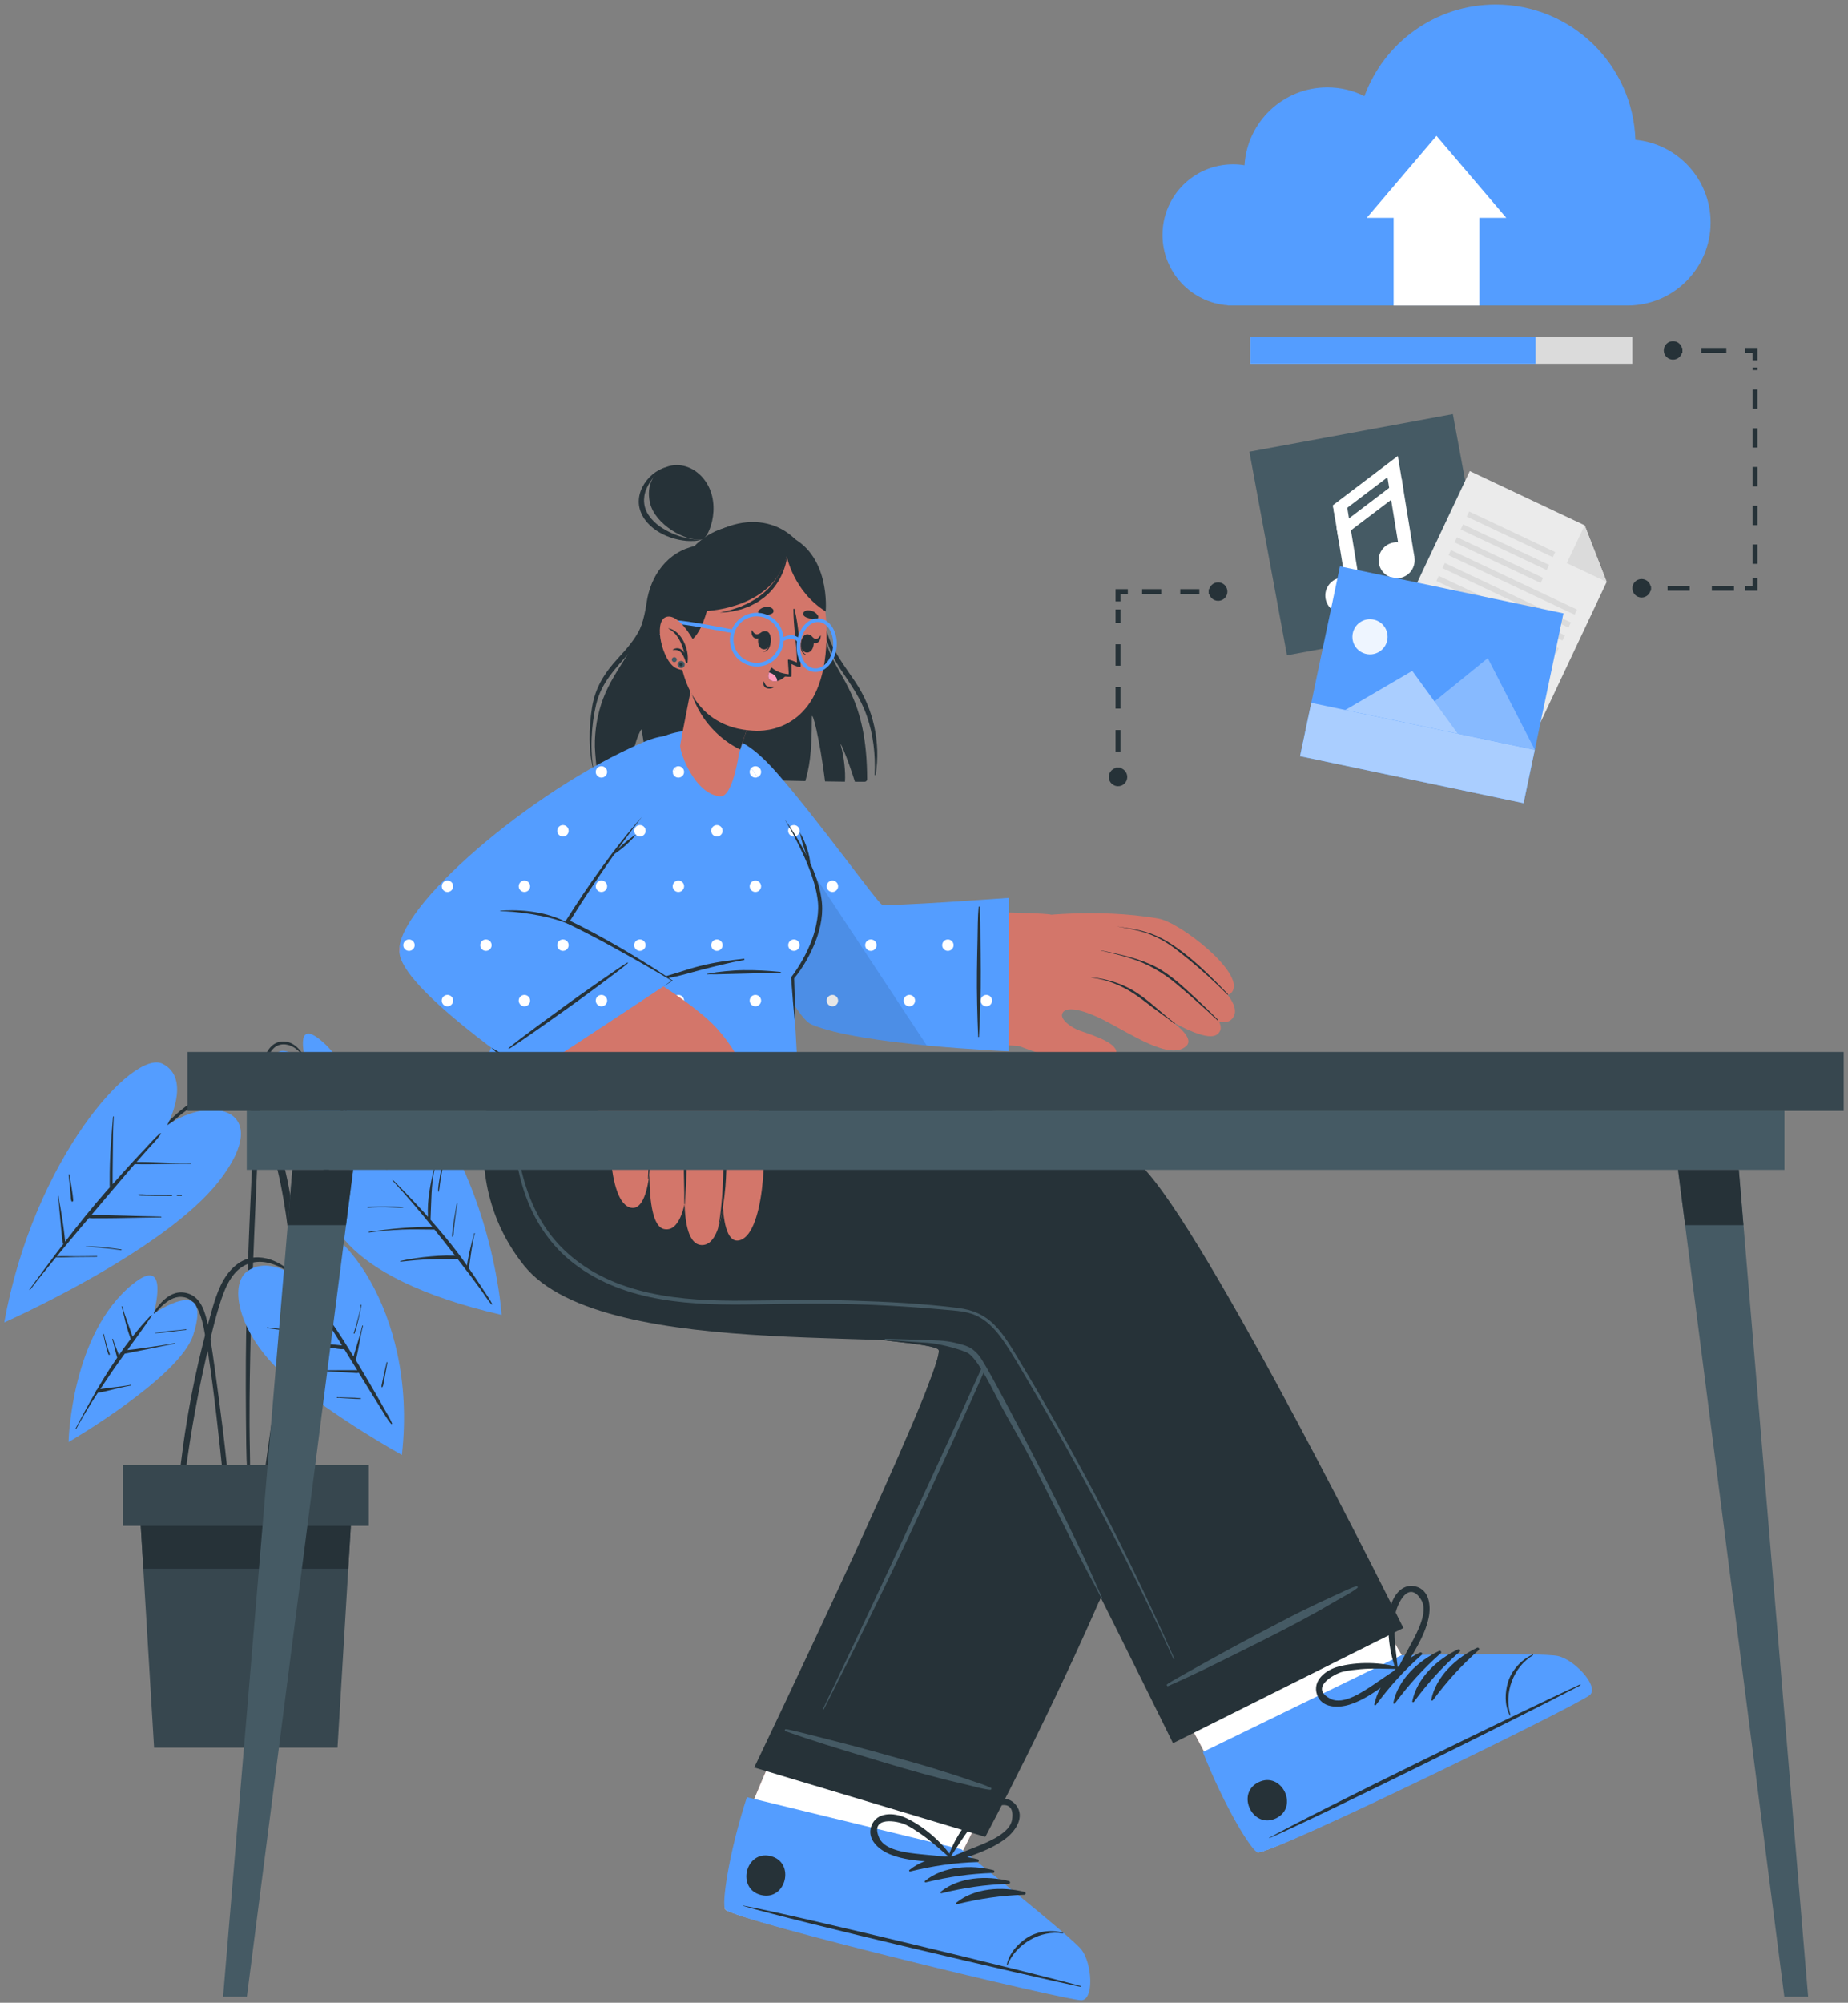 <svg width="313" height="339" viewBox="0 0 313 339" fill="none" xmlns="http://www.w3.org/2000/svg">
<rect x="0" y="0" width="313" height="339" fill="#808080" stroke="none"/>
<path d="M69.716 201.039C66.718 198.099 62.844 194.55 58.255 195.816C53.941 197.007 52.292 201.713 51.517 205.636C50.517 210.692 49.751 215.798 48.943 220.887C48.135 226.026 47.369 231.173 46.628 236.329C46.211 239.236 45.795 242.143 45.387 245.049C45.187 246.507 44.979 247.956 44.779 249.414C44.579 250.838 44.346 252.262 44.262 253.703C44.237 254.161 44.954 254.228 45.054 253.795C45.612 251.371 45.837 248.847 46.195 246.39C46.553 243.917 46.911 241.443 47.269 238.961C47.985 234.047 48.735 229.133 49.476 224.218C50.218 219.304 50.984 214.39 51.767 209.484C52.433 205.32 52.75 200.147 56.439 197.407C58.463 195.9 61.045 195.883 63.344 196.758C65.776 197.682 67.717 199.423 69.616 201.147C69.691 201.18 69.774 201.097 69.716 201.039Z" fill="#263238"/>
<path d="M65.609 198.032C65.609 198.032 59.478 195.825 56.455 200.297C53.432 204.77 57.046 216.148 84.957 222.569C84.957 222.569 84.224 210.384 78.244 197.341C72.255 184.297 61.602 189.237 65.609 198.032Z" fill="#549DFF"/>
<path d="M83.35 220.712C82.967 219.921 82.425 219.188 81.942 218.446C81.476 217.73 81.001 217.014 80.526 216.297C80.168 215.764 79.802 215.231 79.435 214.698C79.46 214.573 79.468 214.432 79.485 214.298C79.518 214.057 79.552 213.815 79.577 213.574C79.643 213.049 79.718 212.533 79.802 212.008C79.876 211.483 79.968 210.967 80.068 210.45C80.168 209.926 80.226 209.301 80.435 208.81C80.468 208.726 80.326 208.685 80.31 208.785C80.276 209.093 80.143 209.409 80.06 209.709C79.993 209.942 79.935 210.176 79.876 210.417C79.743 210.95 79.61 211.475 79.493 212.008C79.385 212.499 79.293 212.991 79.202 213.491C79.16 213.732 79.127 213.965 79.094 214.207C78.594 213.499 78.086 212.791 77.569 212.108C76.087 210.159 74.521 208.277 72.897 206.444C72.905 206.428 72.922 206.419 72.922 206.394C73.063 203.462 72.997 200.564 73.646 197.674C73.663 197.599 73.546 197.549 73.53 197.632C72.922 200.339 72.314 203.179 72.489 205.978C71.906 205.328 71.323 204.678 70.723 204.045C69.365 202.588 67.983 201.147 66.567 199.739C66.508 199.681 66.417 199.764 66.475 199.823C68.824 202.355 71.056 204.987 73.238 207.677C71.547 207.619 69.823 207.744 68.133 207.868C66.242 208.01 64.359 208.252 62.477 208.51C62.394 208.518 62.419 208.643 62.502 208.635C64.368 208.352 66.258 208.21 68.141 208.127C69.965 208.052 71.772 208.135 73.588 208.127C74.763 209.584 75.929 211.05 77.07 212.533C76.986 212.533 76.903 212.533 76.811 212.524C76.387 212.516 75.954 212.508 75.529 212.516C74.679 212.533 73.83 212.591 72.988 212.666C71.256 212.816 69.532 213.057 67.833 213.441C67.749 213.457 67.774 213.574 67.858 213.566C69.573 213.374 71.289 213.207 73.013 213.149C73.838 213.124 74.662 213.124 75.479 213.124C75.904 213.124 76.337 213.124 76.761 213.124C77.02 213.124 77.253 213.157 77.469 213.057C78.219 214.032 78.969 215.006 79.718 215.989C80.31 216.772 80.893 217.555 81.467 218.346C82.05 219.154 82.584 220.046 83.233 220.803C83.3 220.837 83.383 220.77 83.35 220.712Z" fill="#263238"/>
<path d="M68.283 204.37C67.3 204.211 66.284 204.228 65.301 204.228C64.301 204.228 63.31 204.261 62.311 204.295C62.219 204.295 62.227 204.428 62.319 204.42C63.327 204.345 64.335 204.328 65.351 204.345C66.325 204.361 67.308 204.453 68.283 204.428C68.308 204.42 68.316 204.378 68.283 204.37Z" fill="#263238"/>
<path d="M77.043 206.619C77.16 205.669 77.277 204.711 77.477 203.77C77.493 203.678 77.368 203.653 77.352 203.745C77.21 204.686 77.027 205.619 76.885 206.552C76.819 207.018 76.752 207.493 76.694 207.959C76.644 208.393 76.544 208.859 76.577 209.292C76.585 209.375 76.719 209.384 76.744 209.3C76.86 208.876 76.844 208.409 76.885 207.968C76.935 207.526 76.985 207.077 77.043 206.619Z" fill="#263238"/>
<path d="M75.204 196.058C74.963 196.982 74.721 197.923 74.546 198.864C74.463 199.339 74.388 199.822 74.321 200.305C74.263 200.763 74.171 201.247 74.23 201.713C74.238 201.746 74.288 201.755 74.305 201.721C74.438 201.288 74.463 200.822 74.521 200.38C74.579 199.914 74.654 199.456 74.738 198.989C74.904 198.015 75.079 197.049 75.329 196.091C75.346 196.024 75.229 195.983 75.204 196.058Z" fill="#263238"/>
<path d="M38.864 252.662C38.715 250.904 38.54 249.147 38.356 247.398C37.99 243.925 37.565 240.451 37.099 236.986C36.632 233.53 36.191 230.073 35.633 226.625C35.375 225.051 35.117 223.427 34.567 221.919C34.092 220.62 33.317 219.446 31.96 218.979C28.678 217.846 26.463 221.253 25.138 223.66C25.097 223.735 25.205 223.785 25.247 223.718C26.038 222.577 28.237 219.371 30.727 219.521C32.401 219.62 33.742 220.812 34.55 224.984C36.557 235.396 38.365 256.526 38.573 257.909C38.681 258.642 39.206 258.609 39.206 257.826C39.214 256.118 39.014 254.386 38.864 252.662Z" fill="#263238"/>
<path d="M26.021 222.369C26.021 222.369 28.894 212.233 22.547 217.305C11.986 225.742 11.611 244.091 11.611 244.091C11.611 244.091 30.385 233.188 32.717 225.992C36.199 215.281 26.021 222.369 26.021 222.369Z" fill="#549DFF"/>
<path d="M29.576 227.35C28.102 227.65 26.611 227.841 25.12 228.058C24.413 228.158 23.713 228.258 23.005 228.358C22.53 228.424 22.047 228.466 21.572 228.524C22.972 226.6 24.379 224.676 25.72 222.711C25.77 222.636 25.654 222.552 25.595 222.619C24.479 223.752 23.446 224.976 22.455 226.242C22.18 225.459 21.897 224.676 21.622 223.893C21.306 222.986 20.956 222.086 20.731 221.145C20.714 221.07 20.59 221.103 20.614 221.178C20.873 222.111 21.056 223.052 21.297 223.985C21.539 224.885 21.814 225.776 22.13 226.65C21.439 227.542 20.781 228.458 20.14 229.382C19.815 228.466 19.415 227.583 19.132 226.65C19.107 226.575 18.982 226.609 19.015 226.684C19.349 227.708 19.532 228.783 19.848 229.815C19.415 230.448 18.99 231.073 18.574 231.706C17.816 232.88 17.1 234.071 16.4 235.271C16.292 235.329 16.217 235.421 16.233 235.554C15.051 237.603 13.918 239.685 12.802 241.793C12.76 241.867 12.877 241.926 12.91 241.851C14.026 239.777 15.267 237.753 16.55 235.771C16.558 235.771 16.558 235.771 16.567 235.771C16.7 235.696 17.008 235.687 17.183 235.654C17.399 235.612 17.616 235.562 17.833 235.512C18.316 235.404 18.799 235.279 19.282 235.163C20.231 234.929 21.172 234.704 22.147 234.538C22.222 234.521 22.189 234.405 22.114 234.421C20.981 234.638 19.84 234.763 18.691 234.896C18.149 234.963 17.608 235.029 17.066 235.113C17.041 235.113 17.016 235.121 16.991 235.121C17.666 234.096 18.349 233.08 19.04 232.072C19.723 231.081 20.423 230.107 21.131 229.132C21.781 229.041 22.43 228.866 23.072 228.749C23.796 228.608 24.521 228.466 25.254 228.324C26.703 228.033 28.152 227.708 29.618 227.467C29.693 227.458 29.66 227.333 29.576 227.35Z" fill="#263238"/>
<path d="M18.291 228.349C18.2 228.083 18.125 227.808 18.041 227.541C17.866 226.983 17.725 226.417 17.608 225.842C17.591 225.767 17.467 225.8 17.492 225.875C17.616 226.45 17.75 227.016 17.883 227.591C18.008 228.149 18.158 228.741 18.375 229.274C18.433 229.407 18.633 229.349 18.591 229.207C18.499 228.915 18.391 228.632 18.291 228.349Z" fill="#263238"/>
<path d="M31.5 225.001C30.642 225.126 29.776 225.193 28.918 225.268C28.052 225.343 27.194 225.468 26.336 225.593C26.286 225.601 26.286 225.668 26.336 225.668C27.203 225.609 28.06 225.543 28.918 225.426C29.776 225.318 30.634 225.185 31.5 225.126C31.584 225.118 31.575 224.993 31.5 225.001Z" fill="#263238"/>
<path d="M52.685 239.835C52.351 232.373 51.877 224.926 51.127 217.497C50.752 213.799 50.336 210.101 49.811 206.411C49.303 202.805 48.678 199.19 47.67 195.683C46.904 193.001 45.896 190.303 44.097 188.12C42.323 185.972 39.716 184.622 36.884 184.972C33.619 185.372 30.987 187.429 28.714 189.67C26.165 192.177 23.824 194.917 21.459 197.599C20.859 198.274 20.268 198.956 19.677 199.648C19.627 199.706 19.718 199.798 19.768 199.731C22.075 197.074 24.482 194.5 26.989 192.035C29.313 189.753 31.704 187.263 34.919 186.321C36.41 185.888 38.026 185.763 39.525 186.213C40.741 186.58 41.798 187.296 42.673 188.204C44.48 190.086 45.497 192.635 46.221 195.1C48.228 201.955 48.945 209.151 49.694 216.231C50.452 223.427 50.961 230.64 51.327 237.87C51.693 245.133 51.977 252.404 52.676 259.65C52.76 260.541 52.876 261.433 52.993 262.324C53.068 262.924 54.001 262.924 53.951 262.299C53.359 254.819 53.018 247.332 52.685 239.835Z" fill="#263238"/>
<path d="M28.312 190.477C28.312 190.477 32.577 182.59 27.538 180.066C22.499 177.534 5.649 196.341 0.727 223.843C0.727 223.843 27.946 211.8 37.183 199.806C46.428 187.804 35.95 185.163 28.312 190.477Z" fill="#549DFF"/>
<path d="M32.311 196.891C29.254 196.899 26.206 196.658 23.14 196.683C23.715 196.025 24.282 195.367 24.865 194.717C25.664 193.817 26.58 192.934 27.255 191.935C27.297 191.868 27.205 191.785 27.147 191.827C26.297 192.493 25.573 193.368 24.831 194.15C24.065 194.967 23.299 195.783 22.541 196.599C21.375 197.865 20.225 199.148 19.084 200.439C19.084 200.314 19.076 200.189 19.076 200.064C19.076 199.531 19.076 198.99 19.076 198.457C19.084 197.415 19.101 196.383 19.109 195.342C19.126 193.243 19.126 191.127 19.267 189.028C19.276 188.945 19.151 188.953 19.143 189.028C18.993 191.135 18.776 193.234 18.676 195.35C18.626 196.391 18.601 197.424 18.584 198.465C18.576 198.998 18.568 199.539 18.576 200.072C18.576 200.364 18.568 200.672 18.593 200.972C18.418 201.172 18.226 201.372 18.052 201.572C15.611 204.362 13.287 207.244 11.03 210.184C11.03 210.026 11.005 209.859 10.989 209.701C10.955 209.376 10.922 209.051 10.88 208.735C10.805 208.035 10.705 207.335 10.597 206.636C10.497 205.978 10.397 205.328 10.28 204.67C10.156 203.937 9.981 203.188 9.922 202.446C9.914 202.355 9.781 202.371 9.797 202.463C9.956 203.188 9.981 203.962 10.056 204.703C10.122 205.378 10.181 206.053 10.239 206.719C10.297 207.394 10.364 208.068 10.43 208.743C10.464 209.068 10.489 209.393 10.53 209.717C10.547 209.876 10.564 210.042 10.589 210.201C10.614 210.417 10.647 210.442 10.722 210.584C10.331 211.092 9.947 211.592 9.556 212.1C8.015 214.14 6.499 216.206 4.983 218.271C4.933 218.338 5.025 218.421 5.075 218.355C6.507 216.481 7.99 214.648 9.481 212.824C10.597 212.874 11.746 212.791 12.863 212.774C14.045 212.758 15.22 212.749 16.402 212.741C16.486 212.741 16.477 212.616 16.402 212.616C15.22 212.633 14.045 212.658 12.863 212.658C11.788 212.658 10.689 212.608 9.614 212.666C10.93 211.067 12.263 209.476 13.595 207.893C14.079 207.319 14.57 206.736 15.061 206.161C15.503 206.253 15.978 206.211 16.427 206.211C16.96 206.211 17.502 206.211 18.035 206.211C19.043 206.211 20.042 206.186 21.05 206.169C23.124 206.136 25.206 206.069 27.28 206.061C27.363 206.061 27.355 205.936 27.28 205.936C25.198 205.911 23.124 205.819 21.042 205.77C20.034 205.745 19.026 205.711 18.026 205.695C17.493 205.686 16.952 205.686 16.419 205.678C16.111 205.678 15.803 205.653 15.486 205.661C16.627 204.304 17.768 202.946 18.918 201.597C18.943 201.58 18.968 201.555 18.984 201.522C20.1 200.206 21.216 198.89 22.341 197.582C22.499 197.407 22.649 197.224 22.807 197.049C25.981 197.149 29.146 196.941 32.311 196.999C32.394 197.016 32.394 196.891 32.311 196.891Z" fill="#263238"/>
<path d="M30.746 202.296C30.496 202.296 30.254 202.304 30.004 202.304C29.929 202.304 29.938 202.421 30.004 202.421C30.254 202.421 30.496 202.429 30.746 202.429C30.829 202.421 30.829 202.296 30.746 202.296Z" fill="#263238"/>
<path d="M29.096 202.305C28.113 202.288 27.138 202.271 26.155 202.246C25.664 202.23 25.172 202.213 24.689 202.196C24.248 202.18 23.748 202.113 23.323 202.213C23.273 202.221 23.282 202.288 23.323 202.305C23.748 202.43 24.256 202.396 24.689 202.405C25.181 202.413 25.672 202.421 26.155 202.43C27.138 202.438 28.113 202.446 29.096 202.438C29.179 202.43 29.179 202.305 29.096 202.305Z" fill="#263238"/>
<path d="M20.543 211.491C18.552 211.208 16.536 210.933 14.521 210.95C14.496 210.95 14.496 210.992 14.521 210.992C16.52 211.183 18.527 211.291 20.509 211.616C20.593 211.625 20.626 211.5 20.543 211.491Z" fill="#263238"/>
<path d="M12.363 202.737C12.347 202.562 12.322 202.388 12.305 202.213C12.255 201.821 12.188 201.43 12.13 201.038C12.014 200.289 11.88 199.547 11.739 198.806C11.722 198.739 11.605 198.756 11.614 198.823C11.705 199.589 11.789 200.364 11.864 201.13C11.897 201.505 11.93 201.888 11.963 202.263C11.997 202.604 11.963 203.029 12.113 203.337C12.172 203.454 12.347 203.404 12.38 203.295C12.422 203.112 12.38 202.921 12.363 202.737Z" fill="#263238"/>
<path d="M52.407 180.349C51.432 178.533 50.191 176.143 47.759 176.293C45.752 176.418 44.844 178.467 44.419 180.158C43.095 185.396 43.004 190.919 42.745 196.291C42.196 207.635 41.712 218.988 41.638 230.348C41.621 233.497 41.629 236.645 41.654 239.793C41.688 243 41.679 246.232 41.879 249.439C41.896 249.738 42.346 249.73 42.354 249.43C42.37 246.682 42.271 243.933 42.262 241.193C42.254 238.511 42.271 235.829 42.312 233.155C42.395 227.725 42.545 222.302 42.745 216.872C42.945 211.483 43.178 206.086 43.412 200.697C43.528 198.007 43.636 195.308 43.761 192.618C43.878 190.011 43.995 187.395 44.294 184.797C44.461 183.339 44.678 181.89 44.977 180.457C45.194 179.433 45.502 178.333 46.235 177.551C47.193 176.518 48.642 176.593 49.783 177.292C50.966 178.017 51.682 179.233 52.299 180.432C52.34 180.482 52.449 180.416 52.407 180.349Z" fill="#263238"/>
<path d="M51.75 179.483C51.75 179.483 49.751 172.42 54.174 175.952C61.528 181.824 61.795 194.609 61.795 194.609C61.795 194.609 48.718 187.013 47.094 182.007C44.662 174.544 51.75 179.483 51.75 179.483Z" fill="#549DFF"/>
<path d="M59.038 189.37C58.922 189.179 58.788 188.987 58.664 188.796C58.697 188.604 58.664 188.379 58.664 188.196C58.664 187.896 58.655 187.588 58.664 187.288C58.68 186.688 58.697 186.097 58.73 185.497C58.73 185.414 58.605 185.422 58.605 185.497C58.572 186.08 58.547 186.663 58.539 187.255C58.53 187.546 58.514 187.838 58.505 188.129C58.505 188.246 58.489 188.379 58.48 188.504C57.964 187.705 57.439 186.922 56.898 186.139C56.739 185.914 56.573 185.697 56.415 185.472C56.298 184.714 56.365 183.923 56.373 183.165C56.381 182.341 56.398 181.524 56.423 180.708C56.423 180.625 56.298 180.633 56.298 180.708C56.273 181.558 56.231 182.416 56.19 183.265C56.157 183.873 56.106 184.481 56.14 185.089C54.874 183.373 53.541 181.716 52.184 180.067C52.142 180.009 52.042 180.092 52.084 180.142C52.925 181.208 53.733 182.299 54.516 183.398C52.975 183.04 51.409 182.832 49.851 182.607C49.768 182.599 49.743 182.715 49.818 182.732C51.476 182.982 53.1 183.398 54.732 183.757C54.749 183.757 54.749 183.748 54.766 183.748C55.39 184.631 56.015 185.514 56.623 186.405C56.873 186.763 57.114 187.138 57.364 187.496C57.339 187.496 57.314 187.488 57.298 187.488C57.131 187.463 56.956 187.438 56.789 187.421C56.431 187.38 56.065 187.346 55.698 187.321C54.949 187.263 54.191 187.221 53.433 187.18C53.35 187.171 53.358 187.305 53.433 187.305C54.174 187.321 54.916 187.38 55.657 187.455C56.048 187.496 56.44 187.546 56.823 187.596C56.989 187.613 57.164 187.638 57.331 187.655C57.381 187.663 57.431 187.671 57.481 187.68C57.897 188.296 58.322 188.912 58.739 189.529C59.48 190.62 60.138 191.794 60.921 192.844C60.971 192.91 61.054 192.852 61.021 192.777C60.488 191.611 59.73 190.486 59.038 189.37Z" fill="#263238"/>
<path d="M55.782 181.399C55.782 181.124 55.79 180.85 55.79 180.575C55.79 180 55.782 179.417 55.857 178.842C55.874 178.751 55.732 178.734 55.732 178.826C55.732 179.4 55.665 179.967 55.64 180.541C55.624 180.825 55.624 181.116 55.624 181.399C55.624 181.533 55.624 181.666 55.624 181.799C55.624 181.932 55.607 182.082 55.657 182.207C55.674 182.257 55.749 182.257 55.765 182.207C55.807 182.091 55.782 181.957 55.782 181.832C55.782 181.682 55.782 181.541 55.782 181.399Z" fill="#263238"/>
<path d="M54.166 184.323C53.683 184.24 53.183 184.215 52.691 184.173C52.15 184.132 51.617 184.082 51.076 184.015C50.984 184.007 50.967 184.132 51.059 184.14C52.092 184.207 53.116 184.39 54.149 184.431C54.216 184.423 54.224 184.332 54.166 184.323Z" fill="#263238"/>
<path d="M58.279 184.364C58.32 184.414 58.295 184.572 58.295 184.639V184.864C58.295 185.03 58.295 185.197 58.295 185.355C58.295 185.522 58.295 185.688 58.295 185.846C58.295 185.98 58.262 186.155 58.32 186.28C58.329 186.296 58.362 186.296 58.37 186.28C58.404 186.213 58.395 186.146 58.395 186.071C58.395 185.996 58.395 185.921 58.395 185.846C58.395 185.68 58.395 185.513 58.395 185.355C58.395 185.197 58.395 185.022 58.395 184.864V184.639C58.395 184.572 58.37 184.422 58.412 184.364C58.462 184.247 58.187 184.247 58.279 184.364Z" fill="#263238"/>
<path d="M52.716 218.013C49.967 215.947 47.494 212.982 43.795 212.832C40.739 212.716 38.606 215.015 37.382 217.572C36.741 218.921 36.291 220.353 35.883 221.786C35.333 223.718 34.809 225.659 34.325 227.608C33.367 231.439 32.543 235.312 31.877 239.21C31.502 241.384 31.16 243.567 30.886 245.749C30.611 247.956 30.244 250.221 30.244 252.445C30.244 252.828 30.852 252.903 30.927 252.52C31.302 250.688 31.452 248.806 31.727 246.956C32.002 245.099 32.276 243.242 32.593 241.393C33.226 237.686 33.951 233.996 34.783 230.332C35.575 226.875 36.349 223.36 37.465 219.987C38.265 217.572 39.548 214.756 42.155 213.882C46.128 212.558 49.726 215.922 52.633 218.105C52.691 218.155 52.782 218.063 52.716 218.013Z" fill="#263238"/>
<path d="M49.867 216.039C49.867 216.039 47.335 208.801 51 207.377C56.497 205.253 70.881 221.453 68.066 246.274C68.066 246.274 56.955 240.152 48.743 233.264C40.539 226.376 38.44 217.38 42.055 215.056C45.669 212.733 49.867 216.039 49.867 216.039Z" fill="#549DFF"/>
<path d="M66.402 240.96C66.077 240.085 65.519 239.269 65.069 238.453C64.603 237.603 64.128 236.754 63.637 235.921C62.679 234.288 61.729 232.647 60.755 231.032C60.596 230.765 60.43 230.507 60.272 230.249C60.297 230.149 60.313 230.057 60.33 229.957C60.388 229.716 60.438 229.482 60.496 229.241C60.621 228.699 60.713 228.158 60.813 227.617C61.013 226.551 61.196 225.476 61.479 224.435C61.504 224.36 61.371 224.335 61.354 224.41C61.13 225.468 60.796 226.517 60.48 227.558C60.322 228.066 60.163 228.583 60.022 229.099C59.972 229.274 59.93 229.457 59.88 229.632C58.697 227.692 57.498 225.768 56.199 223.902C56.307 223.66 56.299 223.385 56.324 223.102C56.365 222.736 56.407 222.378 56.449 222.011C56.548 221.195 56.64 220.379 56.757 219.562C56.99 217.963 57.231 216.372 57.631 214.807C57.648 214.732 57.523 214.707 57.506 214.782C57.115 216.347 56.682 217.905 56.382 219.496C56.24 220.27 56.099 221.053 55.999 221.836C55.949 222.228 55.907 222.619 55.866 223.019C55.857 223.136 55.832 223.252 55.824 223.377C55.424 222.811 55.024 222.253 54.608 221.703C53.342 220.037 52.026 218.405 50.693 216.781C50.643 216.722 50.535 216.789 50.593 216.856C52.925 219.704 54.891 222.861 56.84 225.984C57.206 226.567 57.556 227.15 57.923 227.742C57.798 227.725 57.681 227.708 57.565 227.7C57.098 227.642 56.632 227.608 56.165 227.567C55.233 227.483 54.291 227.4 53.358 227.325C51.484 227.175 49.61 227.059 47.745 226.859C47.661 226.85 47.645 226.975 47.72 226.984C49.61 227.2 51.493 227.5 53.383 227.775C54.308 227.908 55.241 228.033 56.165 228.15C56.807 228.233 57.606 228.425 58.306 228.366C59.039 229.557 59.78 230.757 60.513 231.948C60.347 231.923 60.18 231.931 60.013 231.931C59.705 231.923 59.389 231.931 59.081 231.931C58.498 231.931 57.923 231.931 57.34 231.931C56.132 231.931 54.933 231.956 53.725 231.956C53.642 231.956 53.658 232.081 53.733 232.081C54.958 232.098 56.174 232.156 57.39 232.223C57.965 232.256 58.547 232.289 59.122 232.331C59.414 232.348 59.697 232.373 59.988 232.389C60.238 232.406 60.513 232.456 60.755 232.356C61.379 233.372 62.012 234.388 62.629 235.404C63.203 236.345 63.786 237.278 64.378 238.203C64.978 239.136 65.527 240.202 66.26 241.035C66.335 241.076 66.435 241.035 66.402 240.96Z" fill="#263238"/>
<path d="M61.112 220.895C61.021 221.686 60.812 222.486 60.613 223.252C60.404 224.06 60.171 224.851 59.913 225.643C59.88 225.751 60.03 225.801 60.063 225.693C60.313 224.91 60.529 224.118 60.721 223.327C60.913 222.528 61.037 221.72 61.229 220.92C61.254 220.837 61.121 220.812 61.112 220.895Z" fill="#263238"/>
<path d="M52.942 225.743C52.767 225.568 52.575 225.551 52.334 225.518C51.984 225.468 51.634 225.426 51.284 225.376C50.635 225.285 49.985 225.218 49.327 225.143C47.969 224.985 46.62 224.852 45.262 224.685C45.179 224.677 45.162 224.802 45.237 224.81C46.512 224.968 47.786 225.16 49.06 225.326C49.685 225.41 50.31 225.493 50.934 225.568C51.234 225.601 51.534 225.634 51.834 225.668C52.167 225.701 52.559 225.693 52.867 225.843C52.942 225.868 52.992 225.784 52.942 225.743Z" fill="#263238"/>
<path d="M61.087 236.662C60.446 236.604 59.804 236.587 59.163 236.57C58.838 236.562 58.513 236.554 58.188 236.537C58.03 236.529 57.88 236.529 57.722 236.52C57.522 236.512 57.306 236.537 57.114 236.487C57.022 236.462 57.014 236.629 57.106 236.612C57.289 236.587 57.489 236.62 57.672 236.629C57.839 236.637 58.005 236.645 58.18 236.662C58.505 236.678 58.83 236.703 59.146 236.72C59.788 236.762 60.429 236.795 61.07 236.803C61.162 236.795 61.17 236.662 61.087 236.662Z" fill="#263238"/>
<path d="M65.01 233.88C65.085 233.514 65.152 233.156 65.219 232.789C65.352 232.073 65.485 231.357 65.61 230.64C65.627 230.557 65.502 230.54 65.485 230.615C65.327 231.315 65.168 232.006 65.01 232.706C64.935 233.056 64.852 233.406 64.785 233.755C64.752 233.914 64.719 234.08 64.685 234.238C64.652 234.405 64.594 234.58 64.627 234.755C64.635 234.813 64.727 234.863 64.769 234.796C64.935 234.547 64.952 234.18 65.01 233.88Z" fill="#263238"/>
<path d="M59.604 255.277L58.988 265.53L57.164 295.823H26.097L24.273 265.53L23.656 255.277H59.604Z" fill="#37474F"/>
<path d="M59.604 255.277L58.988 265.53H24.273L23.656 255.277H59.604Z" fill="#263238"/>
<path d="M62.47 248.015H20.791V258.284H62.47V248.015Z" fill="#37474F"/>
<path d="M196.893 39.763C196.893 46.068 201.765 51.224 207.962 51.682V51.715H275.677C283.44 51.715 289.728 45.427 289.728 37.664C289.728 30.343 284.131 24.329 276.993 23.672C276.577 10.961 266.14 0.767 253.322 0.767C243.119 0.767 234.423 7.222 231.092 16.275C229.201 15.317 227.069 14.793 224.812 14.793C217.34 14.793 211.227 20.615 210.785 27.978C210.152 27.869 209.503 27.819 208.845 27.819C202.24 27.811 196.893 33.167 196.893 39.763Z" fill="#549DFF"/>
<path d="M250.571 34.324H236.037V51.724H250.571V34.324Z" fill="white"/>
<path d="M231.49 36.873H255.12L243.301 22.997L231.49 36.873Z" fill="white"/>
<path d="M276.477 57.038H211.785V61.577H276.477V57.038Z" fill="#DBDBDB"/>
<path d="M260.085 57.038H211.785V61.577H260.085V57.038Z" fill="#549DFF"/>
<path d="M183.016 338.31C180.942 338.501 124.588 325.017 122.814 323.192C122.597 322.993 123.713 317.87 125.346 310.882L125.379 310.741C126.404 306.309 142.862 270.503 142.862 270.503L179.393 280.731L162.76 313.956C162.76 313.956 169.632 318.928 175.52 323.651C175.528 323.659 175.537 323.659 175.528 323.667C179.168 326.566 182.3 329.173 182.966 330.014C184.682 332.213 185.082 338.135 183.016 338.31Z" fill="#D3766A"/>
<path d="M183.016 338.31C180.951 338.51 124.596 325.017 122.814 323.193C122.597 322.985 123.713 317.87 125.346 310.882L125.379 310.749C125.754 309.1 128.286 303.078 131.31 296.182C137.323 297.806 158.87 303.653 166.7 306.077L162.76 313.948C162.76 313.948 169.632 318.92 175.52 323.643C175.52 323.651 175.528 323.651 175.528 323.659C179.168 326.558 182.308 329.165 182.966 330.006C184.682 332.213 185.09 338.135 183.016 338.31Z" fill="white"/>
<path d="M183.201 338.577C181.069 338.76 124.673 325.117 122.849 323.243C122.157 322.535 123.415 313.632 126.505 304.203L162.853 313.04C162.853 313.04 181.41 327.758 183.184 330.032C184.958 332.314 185.333 338.402 183.201 338.577Z" fill="#549DFF"/>
<path d="M182.934 336.128C173.538 333.613 135.391 324.334 125.913 322.56C125.838 322.543 125.821 322.593 125.896 322.618C135.158 325.317 173.372 334.279 182.892 336.278C183.1 336.328 183.133 336.178 182.934 336.128Z" fill="#263238"/>
<path d="M180.051 327.132C177.828 326.499 175.379 327.032 173.838 328.073C172.355 329.073 170.914 330.63 170.506 332.613C170.498 332.671 170.598 332.696 170.623 332.638C172.056 329.064 176.212 326.632 180.026 327.249C180.101 327.257 180.126 327.149 180.051 327.132Z" fill="#263238"/>
<path d="M165.593 314.705C161.82 313.739 157.114 314.014 154.015 316.537C153.899 316.637 154.032 316.804 154.165 316.771C158.013 315.838 161.578 315.305 165.551 315.18C165.826 315.18 165.868 314.78 165.593 314.705Z" fill="#263238"/>
<path d="M168.242 316.555C164.469 315.588 159.763 315.863 156.657 318.387C156.54 318.487 156.682 318.653 156.807 318.62C160.655 317.687 164.219 317.154 168.192 317.029C168.476 317.029 168.517 316.621 168.242 316.555Z" fill="#263238"/>
<path d="M170.89 318.396C167.117 317.43 162.411 317.705 159.313 320.229C159.196 320.329 159.338 320.495 159.463 320.462C163.311 319.529 166.876 318.996 170.849 318.871C171.124 318.871 171.157 318.471 170.89 318.396Z" fill="#263238"/>
<path d="M173.532 320.244C169.759 319.278 165.053 319.553 161.955 322.076C161.838 322.176 161.972 322.343 162.105 322.31C165.953 321.377 169.518 320.844 173.491 320.719C173.765 320.719 173.807 320.311 173.532 320.244Z" fill="#263238"/>
<path d="M130.496 314.165C126.248 313.148 124.665 319.753 128.921 320.769C133.169 321.786 134.752 315.181 130.496 314.165Z" fill="#263238"/>
<path d="M172.131 305.602C170.599 303.553 167.808 304.519 166.234 305.885C163.677 308.092 161.453 311.516 160.454 314.731C160.429 314.814 160.479 314.855 160.545 314.864C160.562 315.155 160.829 315.464 161.153 315.33C164.302 314.114 167.808 313.215 170.49 311.074C172.048 309.825 173.58 307.543 172.131 305.602ZM165.543 312.515C164.01 313.148 162.453 313.706 160.945 314.397C162.078 312.673 163.127 310.916 164.435 309.308C165.06 308.542 165.709 307.767 166.434 307.093C167.558 306.043 172.04 303.778 171.415 307.984C171.073 310.3 167.367 311.765 165.543 312.515Z" fill="#263238"/>
<path d="M150.708 313.857C153.881 315.156 157.505 315.039 160.861 315.323C161.211 315.356 161.378 314.981 161.311 314.698C161.369 314.673 161.403 314.606 161.361 314.54C159.503 311.741 156.405 309.076 153.332 307.668C151.433 306.802 148.484 306.652 147.593 309.051C146.752 311.333 148.859 313.09 150.708 313.857ZM148.942 311.15C147.168 307.285 152.099 308.201 153.473 308.893C154.356 309.342 155.206 309.9 156.014 310.458C157.721 311.633 159.22 313.032 160.794 314.365C159.154 314.123 157.505 314.032 155.855 313.848C153.898 313.64 149.925 313.282 148.942 311.15Z" fill="#263238"/>
<path d="M166.883 310.915L127.745 299.179C127.745 299.179 160.003 231.956 158.987 228.532C158.304 226.25 109.946 226.092 95.77 213.365C81.102 200.189 92.521 174.319 92.521 174.319L133.184 174.11C133.184 174.11 132.484 182.598 134.042 183.914C135.066 184.797 190.662 189.686 201.307 210.125C210.969 228.674 166.883 310.915 166.883 310.915Z" fill="#263238"/>
<path d="M158.988 228.533C159.163 229.108 158.38 231.523 156.948 235.138L186.174 271.044C196.594 247.282 206.397 219.887 201.308 210.126C190.655 189.686 135.067 184.789 134.034 183.914C132.493 182.598 133.185 174.103 133.185 174.103L107.373 174.236L150.268 226.925C155.44 227.492 158.813 227.941 158.988 228.533Z" fill="#263238"/>
<path d="M167.858 302.638C166.842 302.13 165.734 301.813 164.668 301.455C163.544 301.072 162.411 300.68 161.278 300.322C159.046 299.606 156.805 298.915 154.548 298.282C150.001 296.999 145.453 295.733 140.872 294.575C138.49 293.967 133.376 292.643 133.059 292.693C132.909 292.718 132.876 292.968 133.009 293.018C137.432 294.6 141.921 295.958 146.419 297.324C150.9 298.69 155.398 300.039 159.937 301.188C161.195 301.505 162.461 301.788 163.727 302.088C165.051 302.404 166.384 302.829 167.75 302.954C167.866 302.963 168 302.713 167.858 302.638Z" fill="#455A64"/>
<path d="M94.705 182.057C94.829 180.7 94.979 179.342 95.138 177.993C95.154 177.834 95.404 177.834 95.388 178.001C94.846 183.498 94.288 189.129 95.304 194.609C96.254 199.731 98.761 204.221 102.567 207.769C110.638 215.29 121.916 217.506 132.427 219.296C138.449 220.321 144.504 221.112 150.584 221.704C153.558 221.995 156.539 222.237 159.53 222.42C162.486 222.603 165.451 222.636 168.408 222.795C169.341 222.845 170.174 223.278 170.032 224.344C169.941 224.993 169.583 225.618 169.324 226.21C169.008 226.926 168.691 227.65 168.375 228.367C167.184 231.049 165.993 233.731 164.793 236.413C162.32 241.935 159.804 247.44 157.264 252.929C152.208 263.832 146.969 274.643 141.539 285.362C140.864 286.695 140.189 288.019 139.515 289.352C139.473 289.435 139.348 289.36 139.39 289.277C144.579 278.424 149.71 267.538 154.765 256.619C157.272 251.197 159.788 245.783 162.27 240.352C163.511 237.637 164.744 234.922 165.968 232.198C166.584 230.84 167.192 229.474 167.8 228.117C168.108 227.434 168.408 226.751 168.716 226.076C168.966 225.51 169.891 224.152 169.258 223.619C168.833 223.269 167.95 223.386 167.442 223.369C166.659 223.344 165.868 223.319 165.085 223.294C163.594 223.244 162.095 223.186 160.604 223.111C157.581 222.961 154.557 222.753 151.542 222.495C145.628 221.987 139.74 221.237 133.884 220.288C123.44 218.605 112.079 216.714 103.725 209.701C100.035 206.611 97.137 202.63 95.704 198.007C94.063 192.852 94.222 187.355 94.705 182.057Z" fill="#455A64"/>
<path d="M269.005 286.785C267.53 288.26 215.524 313.813 212.992 313.53C212.692 313.513 210.285 308.857 207.087 302.436L207.02 302.311C204.979 298.246 186.48 264.081 186.48 264.081L218.839 247.697L237.854 280.955C237.854 280.955 246.316 280.405 253.862 280.28C253.871 280.28 253.879 280.28 253.887 280.289C258.535 280.197 262.616 280.206 263.666 280.43C266.398 281.022 270.479 285.328 269.005 286.785Z" fill="#D3766A"/>
<path d="M269.004 286.786C267.53 288.26 215.523 313.813 212.983 313.538C212.691 313.522 210.276 308.866 207.086 302.444L207.019 302.319C206.878 302.036 206.728 301.744 206.578 301.461C206.478 301.253 206.37 301.045 206.253 300.845C206.095 300.545 205.936 300.237 205.77 299.929C204.362 297.255 202.047 292.932 199.498 288.201L232.489 271.568L237.853 280.947C237.853 280.947 246.316 280.397 253.862 280.272C253.87 280.272 253.878 280.272 253.887 280.281C258.534 280.197 262.616 280.197 263.657 280.422C266.397 281.022 270.478 285.328 269.004 286.786Z" fill="white"/>
<path d="M269.313 286.877C267.789 288.376 215.649 313.838 213.051 313.555C212.06 313.455 207.354 305.792 203.73 296.555L237.363 280.18C237.363 280.18 261.043 279.681 263.858 280.305C266.665 280.922 270.838 285.378 269.313 286.877Z" fill="#549DFF"/>
<path d="M267.546 285.153C258.7 289.209 223.41 306.392 214.973 311.073C214.906 311.115 214.931 311.156 214.998 311.131C223.852 307.308 259.008 289.834 267.612 285.303C267.796 285.203 267.737 285.07 267.546 285.153Z" fill="#263238"/>
<path d="M259.592 280.064C257.477 280.989 255.936 282.963 255.403 284.754C254.895 286.469 254.778 288.593 255.727 290.376C255.752 290.426 255.852 290.384 255.836 290.326C254.661 286.661 256.31 282.138 259.642 280.181C259.709 280.131 259.659 280.031 259.592 280.064Z" fill="#263238"/>
<path d="M240.527 279.714C237.004 281.372 233.556 284.587 232.773 288.51C232.74 288.66 232.956 288.701 233.04 288.601C235.405 285.428 237.82 282.746 240.794 280.114C241.01 279.931 240.786 279.589 240.527 279.714Z" fill="#263238"/>
<path d="M243.742 279.448C240.219 281.105 236.771 284.321 235.988 288.243C235.955 288.393 236.171 288.435 236.254 288.335C238.62 285.162 241.035 282.48 244.009 279.848C244.225 279.665 244 279.331 243.742 279.448Z" fill="#263238"/>
<path d="M246.957 279.181C243.434 280.839 239.986 284.054 239.203 287.977C239.169 288.127 239.386 288.168 239.469 288.069C241.835 284.895 244.25 282.213 247.224 279.581C247.44 279.398 247.215 279.065 246.957 279.181Z" fill="#263238"/>
<path d="M250.172 278.915C246.649 280.572 243.2 283.787 242.418 287.71C242.384 287.86 242.601 287.902 242.684 287.802C245.05 284.629 247.465 281.947 250.438 279.315C250.655 279.131 250.43 278.798 250.172 278.915Z" fill="#263238"/>
<path d="M213.15 301.678C209.227 303.602 212.218 309.699 216.149 307.767C220.064 305.843 217.073 299.746 213.15 301.678Z" fill="#263238"/>
<path d="M239.755 268.528C237.264 267.929 235.74 270.452 235.39 272.51C234.824 275.841 235.299 279.897 236.581 283.004C236.615 283.079 236.681 283.079 236.74 283.054C236.939 283.271 237.339 283.337 237.506 283.029C239.155 280.089 241.287 277.149 241.979 273.792C242.387 271.835 242.104 269.103 239.755 268.528ZM239.097 278.065C238.322 279.531 237.481 280.947 236.756 282.446C236.531 280.397 236.215 278.373 236.198 276.299C236.19 275.308 236.198 274.3 236.323 273.318C236.515 271.793 238.522 267.187 240.729 270.827C241.945 272.826 240.021 276.316 239.097 278.065Z" fill="#263238"/>
<path d="M228.518 288.551C231.792 287.535 234.515 285.128 237.28 283.204C237.564 283.004 237.464 282.612 237.23 282.438C237.255 282.379 237.247 282.313 237.172 282.288C233.949 281.313 229.868 281.238 226.611 282.121C224.595 282.662 222.23 284.437 223.071 286.852C223.862 289.126 226.611 289.142 228.518 288.551ZM225.437 287.585C221.605 285.736 225.986 283.295 227.494 282.954C228.46 282.737 229.468 282.629 230.451 282.537C232.516 282.354 234.565 282.471 236.622 282.504C235.206 283.37 233.874 284.345 232.491 285.261C230.842 286.352 227.552 288.609 225.437 287.585Z" fill="#263238"/>
<path d="M237.695 275.567L198.674 295.066C198.674 295.066 168.214 233.147 164.874 229.158C160.418 223.836 102.407 231.348 88.722 214.174C74.571 196.408 86.698 174.344 86.698 174.344L130.859 174.319C130.859 174.319 130.992 179.217 128.443 186.38C128.443 186.38 178.942 183.373 193.235 197.266C204.204 207.927 237.695 275.567 237.695 275.567Z" fill="#263238"/>
<path d="M120.4 190.835C122.683 189.294 124.99 187.837 127.422 186.546C128.654 185.896 131.17 184.78 132.744 184.397C134.035 184.081 134.593 183.989 133.385 184.564C132.694 184.888 131.37 185.521 130.137 186.104C130.37 186.096 130.595 186.088 130.82 186.079C131.686 186.038 132.552 186.005 133.427 185.98C135.126 185.938 136.825 185.946 138.524 185.938C141.973 185.921 145.379 186.246 148.819 186.413C148.911 186.421 148.911 186.554 148.819 186.554C145.388 186.446 141.939 186.621 138.508 186.613C136.809 186.604 135.11 186.654 133.41 186.688C132.577 186.704 131.753 186.721 130.92 186.729C130.237 186.737 129.504 186.796 128.813 186.729C128.446 186.904 128.113 187.062 127.863 187.179C125.365 188.353 122.874 189.586 120.467 190.944C120.4 190.977 120.325 190.885 120.4 190.835Z" fill="#455A64"/>
<path d="M131.901 172.661C131.451 174.744 131.068 176.843 130.543 178.908C130.302 179.858 130.069 180.824 129.744 181.748C129.469 182.531 129.044 183.422 128.161 183.622C127.145 183.856 126.82 182.989 126.87 182.14C126.929 181.19 127.145 180.232 127.295 179.3C127.478 178.217 127.653 177.142 127.811 176.06C127.895 175.518 127.978 174.977 128.045 174.435C128.061 174.302 128.128 173.261 128.195 172.97C128.203 172.995 128.22 173.02 128.253 173.011C128.261 173.011 128.278 173.003 128.286 173.003C128.311 172.995 128.345 172.978 128.345 172.945C128.353 172.861 128.353 172.845 128.286 172.795C128.261 172.77 128.22 172.77 128.195 172.795C128.003 172.911 127.995 173.178 127.936 173.378C127.786 173.902 127.637 174.435 127.503 174.969C127.253 175.968 127.004 176.959 126.787 177.967C126.57 178.966 126.362 179.974 126.146 180.982C125.987 181.732 125.796 182.523 126.021 183.281C126.271 184.114 126.954 184.505 127.687 184.547C127.653 184.614 127.612 184.68 127.587 184.755C127.503 184.963 127.445 185.18 127.378 185.388C127.303 185.605 127.245 185.821 127.187 186.038C127.162 186.146 127.145 186.254 127.137 186.363C127.128 186.479 127.153 186.596 127.145 186.721C127.128 186.904 127.378 187.012 127.47 186.829C127.52 186.721 127.595 186.638 127.653 186.538C127.712 186.429 127.753 186.304 127.786 186.188C127.853 185.98 127.903 185.771 127.945 185.555C127.986 185.347 128.045 185.13 128.078 184.922C128.095 184.797 128.095 184.664 128.103 184.539C128.519 184.48 128.936 184.322 129.277 184.047C129.877 183.564 130.219 182.839 130.452 182.115C130.735 181.24 130.943 180.349 131.16 179.458C131.684 177.259 132.118 175.018 132.251 172.753C132.292 172.495 131.959 172.42 131.901 172.661Z" fill="#455A64"/>
<path d="M110.612 178.6C110.462 179.633 110.378 180.674 110.17 181.698C109.97 182.698 109.737 183.706 109.437 184.68C109.154 185.613 108.804 186.563 108.263 187.387C107.746 188.187 107.047 188.886 106.322 189.494C104.906 190.702 103.29 191.677 101.558 192.36C100.683 192.709 99.792 193.001 98.884 193.242C98.409 193.367 97.935 193.467 97.452 193.542C97.052 193.609 96.652 193.634 96.302 193.85C96.152 193.942 96.186 194.184 96.336 194.25C96.96 194.533 97.826 194.334 98.484 194.25C99.251 194.142 100.017 193.992 100.767 193.767C102.274 193.326 103.723 192.643 105.039 191.793C106.33 190.96 107.63 189.936 108.563 188.711C109.529 187.437 110.045 185.955 110.353 184.397C110.728 182.531 110.953 180.507 110.795 178.608C110.803 178.492 110.628 178.483 110.612 178.6Z" fill="#455A64"/>
<path d="M229.777 268.47C228.686 268.795 227.661 269.328 226.645 269.794C225.562 270.294 224.471 270.785 223.397 271.293C221.281 272.301 219.174 273.342 217.1 274.433C212.911 276.616 208.738 278.831 204.615 281.13C202.466 282.329 197.835 284.878 197.643 285.128C197.552 285.253 197.702 285.461 197.835 285.403C202.141 283.52 206.339 281.422 210.537 279.331C214.735 277.249 218.932 275.141 223.022 272.859C224.155 272.226 225.271 271.56 226.395 270.91C227.57 270.236 228.836 269.619 229.91 268.778C230.01 268.695 229.927 268.42 229.777 268.47Z" fill="#455A64"/>
<path d="M86.725 184.613C86.733 184.422 87.017 184.43 87.017 184.622C86.933 194.208 88.416 204.936 95.795 211.808C103.891 219.354 115.56 220.253 126.072 220.162C132.102 220.112 138.124 219.953 144.154 220.145C150.209 220.337 156.331 220.636 162.345 221.403C164.777 221.711 166.809 222.585 168.525 224.359C170.19 226.084 171.39 228.207 172.623 230.248C175.654 235.27 178.594 240.36 181.435 245.49C187.082 255.702 192.312 266.138 197.118 276.766C197.718 278.09 198.309 279.406 198.892 280.739C198.934 280.83 198.801 280.897 198.759 280.814C193.878 270.144 188.589 259.65 182.984 249.338C180.177 244.183 177.278 239.077 174.288 234.029C172.881 231.656 171.515 229.224 169.949 226.958C168.566 224.951 166.826 223.068 164.427 222.335C162.978 221.894 161.437 221.819 159.937 221.686C158.397 221.544 156.856 221.419 155.315 221.303C152.308 221.086 149.301 220.92 146.286 220.811C140.206 220.586 134.134 220.661 128.054 220.778C117.501 220.969 105.965 220.603 97.211 213.881C93.422 210.975 90.698 206.993 89.074 202.521C87.425 197.965 86.833 193.067 86.725 188.245C86.692 187.029 86.7 185.821 86.725 184.613Z" fill="#455A64"/>
<path d="M149.935 226.617C152.092 226.658 154.241 226.741 156.398 226.816C158.189 226.875 159.988 226.858 161.746 227.291C163.378 227.699 164.669 227.891 166.002 229.715C167.668 231.989 176.73 249.505 180.536 257.259C181.594 259.408 182.635 261.565 183.659 263.731C184.717 265.971 185.65 268.262 186.7 270.502C186.741 270.586 186.616 270.652 186.575 270.569C185.642 268.695 184.601 266.879 183.643 265.022C182.677 263.164 181.744 261.29 180.811 259.416C178.92 255.635 177.038 251.854 175.13 248.08C173.248 244.341 170.958 240.693 169.05 236.961C167.443 233.829 165.252 229.557 163.72 228.915C161.921 228.166 158.98 227.433 157.056 227.3C154.683 227.133 152.309 226.991 149.935 226.783C149.819 226.775 149.819 226.608 149.935 226.617Z" fill="#455A64"/>
<path d="M146.868 131.9C146.859 132.1 146.718 132.3 146.501 132.316C146.018 132.325 145.443 132.316 144.794 132.316C143.528 128.243 142.087 124.978 142.436 126.244C142.945 128.068 143.236 130.667 143.111 132.308C142.362 132.3 140.612 132.275 139.738 132.258C138.872 125.178 137.506 119.881 137.506 121.488C137.514 127.968 136.998 130.026 136.406 132.208C128.269 132.058 117.599 131.75 109.887 131.367C109.245 127.444 108.737 123.204 108.587 123.487C107.396 125.603 106.905 128.76 106.722 131.2C104.273 131.059 102.307 130.9 101.124 130.742C101.124 130.742 100.766 127.452 100.75 126.378C100.7 123.637 101.183 120.864 102.141 118.29C103.132 115.633 104.698 113.326 106.188 110.961C106.197 110.944 106.213 110.919 106.222 110.911C106.222 110.902 106.23 110.902 106.23 110.894C107.255 109.253 108.038 107.671 108.604 105.98C108.612 105.971 108.612 105.963 108.621 105.938C109.012 104.739 109.304 103.489 109.503 102.107C110.17 97.351 113.127 93.395 117.699 92.42C126.695 84.982 134.965 88.889 137.139 95.177C137.347 95.793 137.539 96.493 137.731 97.251L137.739 97.276C138.43 100.091 138.972 103.723 139.513 106.538C139.505 106.546 139.513 106.554 139.513 106.554C139.505 106.563 139.505 106.571 139.521 106.588V106.596C139.788 107.937 140.046 109.078 140.321 109.861C142.145 114.975 146.851 118.115 146.868 131.9Z" fill="#263238"/>
<path d="M115.667 93.611C112.619 94.96 110.67 97.084 109.987 100.541C109.587 102.557 109.329 104.531 108.421 106.396C107.488 108.32 106.106 109.87 104.69 111.402C102.441 113.842 100.825 116.316 100.275 119.714C99.726 123.171 99.626 127.277 100.583 130.592C100.592 130.609 100.617 130.601 100.617 130.584C99.876 127.236 100.15 122.688 100.958 119.281C101.849 115.542 104.14 113.301 106.514 110.561C108.404 108.387 109.67 105.938 110.237 103.048C110.57 101.341 110.662 99.541 111.453 97.967C112.402 96.085 114.135 94.952 115.842 93.969C116.084 93.844 115.901 93.511 115.667 93.611Z" fill="#263238"/>
<path d="M144.919 115.508C143.02 112.668 141.004 110.219 140.005 106.788C139.097 103.656 138.672 100.383 137.739 97.251C137.723 97.201 137.648 97.218 137.665 97.267C139.055 102.806 139.039 108.312 142.245 113.101C143.986 115.7 145.744 118.123 146.81 121.18C147.926 124.387 148.284 127.685 148.151 131.125C148.142 131.242 148.301 131.25 148.317 131.133C149.192 125.603 147.901 119.973 144.919 115.508Z" fill="#263238"/>
<path d="M121.64 135.105C124.313 151.139 135.016 171.395 137.59 172.636C142.137 174.835 172.555 177.2 173.763 177.092C176.745 176.809 180.443 156.869 177.969 154.829C177.403 154.362 148.492 154.146 147.26 153.779C145.752 153.329 138.623 143.043 131.235 132.573C126.046 125.219 120.224 126.585 121.64 135.105Z" fill="#D3766A"/>
<path d="M170.082 176.068C170.449 176.226 175.671 178.367 178.869 179.091C181.251 179.633 188.156 181.007 189.014 178.45C189.597 176.701 185.641 175.418 182.859 174.444C181.393 173.927 179.544 172.536 179.91 171.595C180.552 169.946 184.333 171.345 186.832 172.611C191.671 175.06 198.201 179.591 200.925 177.051C201.949 176.093 200.6 174.527 198.667 173.028C201.757 174.718 205.031 176.068 206.214 175.043C206.897 174.46 206.88 173.719 206.438 172.894C207.38 173.136 208.188 173.036 208.721 172.403C209.628 171.329 209.07 169.863 207.921 168.388C208.262 168.33 208.554 168.138 208.771 167.755C210.636 164.507 199.842 156.128 196.244 155.495C185.649 153.621 174.588 155.178 174.588 155.178C170.657 158.685 170.074 176.059 170.082 176.068Z" fill="#D3766A"/>
<path d="M184.874 165.431C187.356 165.672 189.854 166.414 192.003 167.705C194.544 169.237 196.609 171.411 198.975 173.177C199.041 173.227 198.958 173.327 198.9 173.277C197.784 172.361 196.568 171.553 195.41 170.678C194.285 169.829 193.178 168.929 191.995 168.163C189.829 166.747 187.447 165.806 184.874 165.481C184.84 165.464 184.849 165.422 184.874 165.431Z" fill="#263238"/>
<path d="M186.565 160.884C189.355 161.475 192.212 162.066 194.835 163.216C197.709 164.474 200.024 166.664 202.307 168.771C203.673 170.037 205.014 171.328 206.321 172.653C206.379 172.711 206.305 172.803 206.246 172.753C203.931 170.579 201.557 168.463 199.117 166.431C196.818 164.524 194.302 163.099 191.446 162.2C189.838 161.692 188.197 161.309 186.556 160.925C186.523 160.925 186.531 160.875 186.565 160.884Z" fill="#263238"/>
<path d="M189.271 156.827C191.97 157.219 194.327 157.552 196.776 158.843C200.016 160.55 203.222 163.565 204.347 164.631C205.588 165.814 206.796 167.03 207.978 168.271C208.028 168.321 207.937 168.405 207.887 168.355C205.188 165.648 202.298 163.099 199.275 160.767C197.825 159.651 196.268 158.701 194.552 158.077C192.853 157.46 191.045 157.16 189.271 156.835C189.255 156.844 189.263 156.827 189.271 156.827Z" fill="#263238"/>
<path d="M170.872 162.933L170.855 177.942C170.855 177.942 145.568 176.909 137.448 173.403C133.083 171.52 121.964 143.485 120.448 134.514C118.957 125.694 122.447 120.463 131.476 130.7C138.397 138.554 148.559 152.722 149.367 153.113C150.174 153.505 170.889 151.98 170.889 151.98L170.872 162.933Z" fill="#549DFF"/>
<path d="M122.388 140.628C122.388 140.845 122.314 141.053 122.189 141.211C122.03 140.703 121.872 140.204 121.73 139.721C122.114 139.845 122.388 140.204 122.388 140.628ZM134.466 139.662C133.933 139.662 133.499 140.095 133.499 140.628C133.499 141.161 133.933 141.595 134.466 141.595C134.999 141.595 135.432 141.161 135.432 140.628C135.432 140.095 134.999 139.662 134.466 139.662ZM127.944 129.692C127.411 129.692 126.978 130.125 126.978 130.659C126.978 131.192 127.411 131.625 127.944 131.625C128.477 131.625 128.91 131.192 128.91 130.659C128.91 130.125 128.477 129.692 127.944 129.692ZM134.466 159.019C133.933 159.019 133.499 159.452 133.499 159.985C133.499 160.518 133.933 160.951 134.466 160.951C134.999 160.951 135.432 160.518 135.432 159.985C135.432 159.452 134.999 159.019 134.466 159.019ZM147.501 159.019C146.967 159.019 146.534 159.452 146.534 159.985C146.534 160.518 146.967 160.951 147.501 160.951C148.034 160.951 148.467 160.518 148.467 159.985C148.475 159.452 148.042 159.019 147.501 159.019ZM160.544 159.019C160.011 159.019 159.578 159.452 159.578 159.985C159.578 160.518 160.011 160.951 160.544 160.951C161.077 160.951 161.51 160.518 161.51 159.985C161.51 159.452 161.077 159.019 160.544 159.019ZM127.944 149.049C127.411 149.049 126.978 149.482 126.978 150.015C126.978 150.548 127.411 150.981 127.944 150.981C128.477 150.981 128.91 150.548 128.91 150.015C128.91 149.482 128.477 149.049 127.944 149.049ZM140.987 149.049C140.454 149.049 140.021 149.482 140.021 150.015C140.021 150.548 140.454 150.981 140.987 150.981C141.52 150.981 141.953 150.548 141.953 150.015C141.953 149.482 141.52 149.049 140.987 149.049ZM140.987 168.406C140.454 168.406 140.021 168.839 140.021 169.372C140.021 169.905 140.454 170.338 140.987 170.338C141.52 170.338 141.953 169.905 141.953 169.372C141.953 168.839 141.52 168.406 140.987 168.406ZM154.022 168.406C153.489 168.406 153.056 168.839 153.056 169.372C153.056 169.905 153.489 170.338 154.022 170.338C154.555 170.338 154.988 169.905 154.988 169.372C154.997 168.839 154.555 168.406 154.022 168.406ZM167.065 168.406C166.532 168.406 166.099 168.839 166.099 169.372C166.099 169.905 166.532 170.338 167.065 170.338C167.599 170.338 168.032 169.905 168.032 169.372C168.032 168.839 167.599 168.406 167.065 168.406Z" fill="white"/>
<path d="M165.467 164.474C165.492 162.642 165.517 160.818 165.566 158.985C165.608 157.169 165.583 155.32 165.758 153.505C165.766 153.421 165.9 153.405 165.908 153.496C166.066 155.254 166.033 157.045 166.058 158.802C166.091 160.668 166.1 162.542 166.116 164.407C166.133 168.105 166.008 171.795 165.816 175.485C165.808 175.577 165.683 175.56 165.675 175.477C165.525 171.812 165.425 168.147 165.467 164.474Z" fill="#263238"/>
<path opacity="0.1" d="M156.963 176.959C149.683 176.26 141.463 175.135 137.448 173.395C133.084 171.512 121.964 143.477 120.457 134.506C119.624 129.559 120.348 125.728 122.756 125.161L156.963 176.959Z" fill="black"/>
<path d="M134.249 165.507L135.107 180.99L81.859 180.974C81.859 180.974 97.035 137.196 107.271 127.943C114.193 121.687 121.539 122.879 125.812 128.084C126.895 129.4 138.022 144.917 138.863 152.238C139.588 158.693 134.249 165.507 134.249 165.507Z" fill="#549DFF"/>
<path d="M134.715 174.027C134.432 171.195 134.199 168.355 133.99 165.515V165.431L134.057 165.348C135.481 163.433 136.689 161.3 137.522 159.051C137.947 157.927 138.23 156.761 138.413 155.587C138.605 154.404 138.646 153.221 138.455 152.047C138.297 150.864 137.98 149.698 137.597 148.557C137.239 147.407 136.772 146.283 136.289 145.175C135.29 142.968 134.165 140.803 132.916 138.712C134.349 140.686 135.615 142.785 136.706 144.984C137.772 147.183 138.738 149.481 139.104 151.955C139.529 154.445 139.03 156.986 138.155 159.285C137.247 161.592 136.039 163.757 134.449 165.673L134.507 165.498C134.607 168.338 134.69 171.179 134.715 174.027Z" fill="#263238"/>
<path d="M135.482 140.919C136.024 141.802 136.407 142.751 136.732 143.718C136.882 144.209 137.023 144.7 137.115 145.208C137.207 145.716 137.281 146.233 137.24 146.749C136.932 145.766 136.59 144.834 136.282 143.867C135.974 142.901 135.674 141.935 135.482 140.919Z" fill="#263238"/>
<path d="M109.353 140.627C109.353 141.161 108.92 141.594 108.387 141.594C107.854 141.594 107.42 141.161 107.42 140.627C107.42 140.094 107.854 139.661 108.387 139.661C108.92 139.661 109.353 140.094 109.353 140.627ZM121.422 139.661C120.888 139.661 120.455 140.094 120.455 140.627C120.455 141.161 120.888 141.594 121.422 141.594C121.955 141.594 122.388 141.161 122.388 140.627C122.388 140.094 121.955 139.661 121.422 139.661ZM133.69 140.044C133.565 140.203 133.49 140.411 133.49 140.627C133.49 141.161 133.932 141.594 134.465 141.594C134.498 141.594 134.531 141.594 134.565 141.585C134.282 141.069 133.99 140.552 133.69 140.044ZM114.9 129.691C114.367 129.691 113.934 130.125 113.934 130.658C113.934 131.191 114.367 131.624 114.9 131.624C115.433 131.624 115.866 131.191 115.866 130.658C115.866 130.125 115.433 129.691 114.9 129.691ZM127.227 130.016C127.069 130.183 126.977 130.408 126.977 130.658C126.977 131.191 127.41 131.624 127.943 131.624C128.068 131.624 128.193 131.599 128.301 131.557C127.91 130.982 127.552 130.466 127.227 130.016ZM95.343 159.018C94.81 159.018 94.377 159.451 94.377 159.984C94.377 160.517 94.81 160.95 95.343 160.95C95.876 160.95 96.309 160.517 96.309 159.984C96.309 159.451 95.876 159.018 95.343 159.018ZM108.378 159.018C107.845 159.018 107.412 159.451 107.412 159.984C107.412 160.517 107.845 160.95 108.378 160.95C108.911 160.95 109.344 160.517 109.344 159.984C109.353 159.451 108.92 159.018 108.378 159.018ZM121.422 159.018C120.888 159.018 120.455 159.451 120.455 159.984C120.455 160.517 120.888 160.95 121.422 160.95C121.955 160.95 122.388 160.517 122.388 159.984C122.388 159.451 121.955 159.018 121.422 159.018ZM134.465 159.018C133.932 159.018 133.499 159.451 133.499 159.984C133.499 160.517 133.932 160.95 134.465 160.95C134.998 160.95 135.431 160.517 135.431 159.984C135.431 159.451 134.998 159.018 134.465 159.018ZM101.865 149.048C101.332 149.048 100.899 149.481 100.899 150.014C100.899 150.547 101.332 150.98 101.865 150.98C102.398 150.98 102.831 150.547 102.831 150.014C102.831 149.481 102.398 149.048 101.865 149.048ZM114.9 149.048C114.367 149.048 113.934 149.481 113.934 150.014C113.934 150.547 114.367 150.98 114.9 150.98C115.433 150.98 115.866 150.547 115.866 150.014C115.874 149.481 115.433 149.048 114.9 149.048ZM127.943 149.048C127.41 149.048 126.977 149.481 126.977 150.014C126.977 150.547 127.41 150.98 127.943 150.98C128.476 150.98 128.909 150.547 128.909 150.014C128.909 149.481 128.476 149.048 127.943 149.048ZM82.733 178.483C82.458 179.258 82.242 179.866 82.092 180.29C82.158 180.307 82.225 180.315 82.3 180.315C82.833 180.315 83.266 179.882 83.266 179.341C83.266 178.966 83.05 178.641 82.733 178.483ZM95.343 178.375C94.81 178.375 94.377 178.808 94.377 179.341C94.377 179.874 94.81 180.307 95.343 180.307C95.876 180.307 96.309 179.874 96.309 179.341C96.309 178.808 95.876 178.375 95.343 178.375ZM108.378 178.375C107.845 178.375 107.412 178.808 107.412 179.341C107.412 179.874 107.845 180.307 108.378 180.307C108.911 180.307 109.344 179.874 109.344 179.341C109.353 178.808 108.92 178.375 108.378 178.375ZM121.422 178.375C120.888 178.375 120.455 178.808 120.455 179.341C120.455 179.874 120.888 180.307 121.422 180.307C121.955 180.307 122.388 179.874 122.388 179.341C122.388 178.808 121.955 178.375 121.422 178.375ZM134.973 178.525C134.823 178.425 134.648 178.375 134.465 178.375C133.932 178.375 133.49 178.808 133.49 179.341C133.49 179.882 133.932 180.315 134.465 180.315C134.69 180.315 134.898 180.24 135.056 180.107L134.973 178.525ZM88.822 168.405C88.289 168.405 87.856 168.838 87.856 169.371C87.856 169.904 88.289 170.337 88.822 170.337C89.355 170.337 89.788 169.904 89.788 169.371C89.788 168.838 89.355 168.405 88.822 168.405ZM101.865 168.405C101.332 168.405 100.899 168.838 100.899 169.371C100.899 169.904 101.332 170.337 101.865 170.337C102.398 170.337 102.831 169.904 102.831 169.371C102.831 168.838 102.398 168.405 101.865 168.405ZM114.9 168.405C114.367 168.405 113.934 168.838 113.934 169.371C113.934 169.904 114.367 170.337 114.9 170.337C115.433 170.337 115.866 169.904 115.866 169.371C115.874 168.838 115.433 168.405 114.9 168.405ZM127.943 168.405C127.41 168.405 126.977 168.838 126.977 169.371C126.977 169.904 127.41 170.337 127.943 170.337C128.476 170.337 128.909 169.904 128.909 169.371C128.909 168.838 128.476 168.405 127.943 168.405Z" fill="white"/>
<path d="M125.987 162.292C123.489 162.55 120.973 162.892 118.541 163.516C117.325 163.825 116.134 164.191 114.951 164.582C114.36 164.774 113.76 164.949 113.161 165.124C112.544 165.299 111.886 165.465 111.245 165.482C111.187 165.482 111.187 165.574 111.245 165.574C111.87 165.59 112.469 165.607 113.094 165.54C113.685 165.474 114.277 165.349 114.86 165.207C116.092 164.907 117.308 164.541 118.541 164.224C121.023 163.583 123.505 162.95 126.029 162.492C126.129 162.475 126.104 162.275 125.987 162.292Z" fill="#263238"/>
<path d="M132.184 164.516C130.126 164.308 128.027 164.191 125.962 164.216C124.921 164.225 123.888 164.3 122.855 164.399C122.364 164.449 121.864 164.508 121.372 164.566C120.831 164.633 120.298 164.774 119.757 164.841C119.698 164.849 119.698 164.933 119.757 164.933C120.273 164.891 120.789 164.933 121.306 164.924C121.822 164.916 122.339 164.899 122.855 164.883C123.888 164.858 124.929 164.841 125.962 164.808C128.036 164.741 130.101 164.691 132.175 164.691C132.3 164.683 132.292 164.524 132.184 164.516Z" fill="#263238"/>
<path d="M108.978 125.611C89.688 133.874 66.858 153.88 67.657 161.085C68.54 169.105 96.242 157.453 96.051 156.245C95.884 155.221 102.073 147.067 110.927 135.381C119.93 123.496 113.75 123.562 108.978 125.611Z" fill="#549DFF"/>
<path d="M96.309 140.628C96.309 141.161 95.876 141.594 95.343 141.594C94.81 141.594 94.377 141.161 94.377 140.628C94.377 140.095 94.81 139.662 95.343 139.662C95.876 139.662 96.309 140.095 96.309 140.628Z" fill="white"/>
<path d="M102.831 130.659C102.831 131.192 102.398 131.625 101.865 131.625C101.332 131.625 100.898 131.192 100.898 130.659C100.898 130.125 101.332 129.692 101.865 129.692C102.398 129.692 102.831 130.125 102.831 130.659Z" fill="white"/>
<path d="M114.567 129.751C114.392 130.109 114.192 130.484 113.959 130.884C113.942 130.817 113.934 130.734 113.934 130.659C113.934 130.242 114.2 129.893 114.567 129.751Z" fill="white"/>
<path d="M70.231 159.985C70.231 160.518 69.798 160.951 69.265 160.951C68.732 160.951 68.299 160.518 68.299 159.985C68.299 159.452 68.732 159.019 69.265 159.019C69.798 159.019 70.231 159.452 70.231 159.985Z" fill="white"/>
<path d="M83.266 159.985C83.266 160.518 82.833 160.951 82.3 160.951C81.767 160.951 81.334 160.518 81.334 159.985C81.334 159.452 81.767 159.019 82.3 159.019C82.833 159.019 83.266 159.452 83.266 159.985Z" fill="white"/>
<path d="M76.753 150.015C76.753 150.548 76.32 150.981 75.787 150.981C75.253 150.981 74.82 150.548 74.82 150.015C74.82 149.482 75.253 149.049 75.787 149.049C76.32 149.049 76.753 149.482 76.753 150.015Z" fill="white"/>
<path d="M89.788 150.015C89.788 150.548 89.355 150.981 88.822 150.981C88.289 150.981 87.856 150.548 87.856 150.015C87.856 149.482 88.289 149.049 88.822 149.049C89.355 149.049 89.788 149.482 89.788 150.015Z" fill="white"/>
<path d="M67.658 161.084C68.932 166.732 76.953 170.979 96.135 183.573C98.792 185.314 116.125 169.888 113.393 167.881C109.944 165.357 96.002 156.295 94.902 155.754C85.599 151.256 66.792 157.253 67.658 161.084Z" fill="#D3766A"/>
<path d="M109.612 165.224C109.612 165.224 117.899 170.163 121.456 174.111C126.212 179.391 128.144 185.905 128.785 188.687C130.135 194.492 129.377 209.451 125.029 209.984C121.097 210.467 122.638 195.217 122.638 195.217C122.638 195.217 123.63 211.025 118.782 210.742C113.935 210.45 116.741 192.851 116.741 192.851C116.741 192.851 117.391 209.118 112.444 208.035C108.704 207.21 110.345 191.127 110.345 191.127C110.345 191.127 110.811 205.111 106.921 204.437C102.632 203.687 103.215 188.737 103.215 188.737C93.637 185.347 90.463 179.808 88.672 175.61C88.239 174.577 109.612 165.224 109.612 165.224Z" fill="#D3766A"/>
<path d="M122.644 189.72C122.827 191.569 123.027 193.451 123.044 195.309C123.061 197.174 123.011 199.04 122.861 200.897C122.478 205.453 121.528 208.244 121.57 208.06C122.511 203.829 122.553 197.158 122.536 195.3C122.519 193.443 122.594 191.577 122.578 189.72C122.569 189.678 122.636 189.678 122.644 189.72Z" fill="#263238"/>
<path d="M115.916 189.662C116.049 192.036 116.266 194.393 116.291 196.775C116.316 199.149 116.132 201.398 115.999 203.763C115.991 203.946 115.891 203.88 115.899 203.696C115.941 201.323 115.799 199.132 115.816 196.758C115.832 194.393 115.932 192.019 115.866 189.654C115.857 189.629 115.907 189.629 115.916 189.662Z" fill="#263238"/>
<path d="M110.143 188.579C110.526 192.202 110.252 195.892 109.885 199.498C109.868 199.681 109.752 199.582 109.76 199.398C109.91 195.767 110.06 192.927 110.01 188.596C110.018 188.521 110.135 188.504 110.143 188.579Z" fill="#263238"/>
<path d="M113.851 165.982C113.851 165.982 89.772 181.957 89.539 181.857C89.297 181.749 67.633 167.056 67.658 161.084C67.683 155.121 86.632 151.881 94.886 155.72C103.148 159.543 113.851 165.982 113.851 165.982Z" fill="#549DFF"/>
<path d="M106.247 162.942C105.314 163.425 97.693 168.789 96.06 169.988C94.428 171.188 87.715 176.035 86.141 177.409C86.074 177.468 86.141 177.576 86.224 177.526C88.031 176.468 94.819 171.604 96.502 170.413C98.193 169.222 105.614 163.758 106.338 163.042C106.397 162.983 106.313 162.908 106.247 162.942Z" fill="#263238"/>
<path d="M70.233 159.985C70.233 160.518 69.8 160.951 69.267 160.951C68.734 160.951 68.301 160.518 68.301 159.985C68.301 159.452 68.734 159.019 69.267 159.019C69.8 159.019 70.233 159.452 70.233 159.985ZM82.302 159.019C81.769 159.019 81.336 159.452 81.336 159.985C81.336 160.518 81.769 160.951 82.302 160.951C82.835 160.951 83.268 160.518 83.268 159.985C83.268 159.452 82.835 159.019 82.302 159.019ZM95.345 159.019C94.812 159.019 94.379 159.452 94.379 159.985C94.379 160.518 94.812 160.951 95.345 160.951C95.878 160.951 96.311 160.518 96.311 159.985C96.311 159.452 95.878 159.019 95.345 159.019ZM75.78 168.405C75.247 168.405 74.814 168.838 74.814 169.372C74.814 169.905 75.247 170.338 75.78 170.338C76.313 170.338 76.746 169.905 76.746 169.372C76.755 168.838 76.322 168.405 75.78 168.405ZM88.824 168.405C88.29 168.405 87.857 168.838 87.857 169.372C87.857 169.905 88.29 170.338 88.824 170.338C89.357 170.338 89.79 169.905 89.79 169.372C89.79 168.838 89.357 168.405 88.824 168.405ZM101.867 168.405C101.334 168.405 100.901 168.838 100.901 169.372C100.901 169.905 101.334 170.338 101.867 170.338C102.4 170.338 102.833 169.905 102.833 169.372C102.833 168.838 102.4 168.405 101.867 168.405Z" fill="white"/>
<path d="M84.741 154.163C86.731 153.98 92.178 153.88 96.426 156.37C96.476 156.395 96.443 156.462 96.393 156.437C92.695 154.838 86.715 154.196 84.749 154.238C84.699 154.238 84.691 154.171 84.741 154.163Z" fill="#263238"/>
<path d="M112.368 166.965L113.817 165.932V166.032C112.368 165.157 110.885 164.324 109.419 163.466C107.953 162.617 106.471 161.784 104.988 160.968C102.031 159.31 99.033 157.728 95.984 156.262L95.668 156.112L95.851 155.82C97.8 152.747 99.808 149.723 101.948 146.783C104.08 143.843 106.312 140.97 108.728 138.263C106.504 141.128 104.38 144.068 102.331 147.058C100.291 150.048 98.267 153.063 96.376 156.145L96.243 155.704C99.308 157.186 102.29 158.819 105.238 160.518C106.704 161.384 108.153 162.259 109.594 163.158C111.043 164.049 112.459 164.991 113.867 165.932L113.942 165.982L113.867 166.032L112.368 166.965Z" fill="#263238"/>
<path d="M103.705 144.742C104.013 144.409 104.313 144.076 104.638 143.76C104.954 143.435 105.288 143.135 105.621 142.835C106.304 142.252 106.995 141.686 107.778 141.211C107.212 141.927 106.562 142.552 105.896 143.152C105.554 143.443 105.213 143.735 104.846 144.001C104.48 144.268 104.122 144.543 103.705 144.742Z" fill="#263238"/>
<path d="M83.166 177.31C84.107 177.793 84.973 178.367 85.823 178.967C86.664 179.583 87.481 180.225 88.238 180.966C87.305 180.491 86.431 179.908 85.581 179.309C84.74 178.692 83.916 178.051 83.166 177.31Z" fill="#263238"/>
<path d="M115.197 126.26C115.264 127.676 117.713 134.39 121.952 134.806C124.134 135.023 125.176 127.426 125.176 127.426L125.359 126.885L127.891 119.264L118.063 111.543C118.063 111.543 115.172 125.852 115.197 126.26Z" fill="#D3766A"/>
<path d="M116.996 116.882C118.729 122.938 123.226 125.828 125.358 126.877L127.89 119.248L118.071 111.535C118.062 111.535 117.571 113.984 116.996 116.882Z" fill="#263238"/>
<path d="M139.986 108.336C139.586 122.429 131.099 123.787 128.059 123.695C125.302 123.612 115.915 122.987 114.857 108.928C113.799 94.868 120.479 90.595 126.793 90.445C133.123 90.296 140.386 94.235 139.986 108.336Z" fill="#D3766A"/>
<path d="M137.954 104.93C137.629 104.864 137.338 104.747 137.021 104.647C136.663 104.531 136.372 104.481 136.122 104.181C135.989 104.014 136.03 103.714 136.172 103.573C136.513 103.24 136.988 103.273 137.421 103.39C137.896 103.514 138.221 103.739 138.504 104.131C138.787 104.514 138.387 105.014 137.954 104.93Z" fill="#263238"/>
<path d="M128.958 104.18C129.291 104.172 129.599 104.105 129.924 104.064C130.29 104.014 130.59 104.014 130.89 103.756C131.048 103.614 131.065 103.314 130.94 103.148C130.657 102.764 130.19 102.715 129.741 102.748C129.258 102.789 128.891 102.948 128.541 103.289C128.208 103.631 128.525 104.197 128.958 104.18Z" fill="#263238"/>
<path d="M130.526 107.886C130.517 107.853 130.451 107.928 130.443 107.97C130.409 108.927 130.218 110.027 129.326 110.285C129.301 110.293 129.301 110.343 129.335 110.335C130.401 110.26 130.651 108.802 130.526 107.886Z" fill="#263238"/>
<path d="M129.735 106.837C128.202 106.621 127.885 109.702 129.301 109.902C130.701 110.094 131.017 107.012 129.735 106.837Z" fill="#263238"/>
<path d="M129.109 106.937C128.825 107.087 128.526 107.362 128.201 107.362C127.818 107.362 127.568 107.012 127.36 106.671C127.335 106.637 127.31 106.662 127.301 106.704C127.235 107.295 127.393 107.92 128.018 108.078C128.584 108.22 129.059 107.737 129.267 107.162C129.309 107.046 129.225 106.879 129.109 106.937Z" fill="#263238"/>
<path d="M135.798 108.269C135.806 108.236 135.865 108.319 135.865 108.361C135.731 109.311 135.731 110.427 136.564 110.835C136.589 110.851 136.581 110.893 136.548 110.885C135.506 110.627 135.515 109.144 135.798 108.269Z" fill="#263238"/>
<path d="M136.764 107.362C138.313 107.412 138.088 110.51 136.655 110.46C135.239 110.41 135.464 107.32 136.764 107.362Z" fill="#263238"/>
<path d="M137.39 107.612C137.623 107.795 137.839 108.112 138.131 108.145C138.464 108.195 138.739 107.879 138.98 107.57C139.005 107.537 139.03 107.57 139.022 107.604C138.997 108.195 138.756 108.795 138.181 108.87C137.656 108.936 137.315 108.403 137.215 107.804C137.198 107.704 137.298 107.545 137.39 107.612Z" fill="#263238"/>
<path d="M129.374 115.374C129.515 115.657 129.64 116.032 129.957 116.166C130.265 116.299 130.681 116.282 131.014 116.265C131.048 116.265 131.064 116.307 131.039 116.324C130.681 116.59 130.115 116.64 129.715 116.424C129.332 116.216 129.249 115.791 129.274 115.374C129.274 115.324 129.357 115.333 129.374 115.374Z" fill="#263238"/>
<path d="M134.04 112.393C134.04 112.393 134.107 113.843 134.049 114.509C134.04 114.576 131.916 114.834 130.617 113.101C130.567 113.035 130.667 112.968 130.725 113.018C131.55 113.751 132.516 114.009 133.574 114.126C133.641 113.943 133.374 111.652 133.482 111.652C133.857 111.652 134.557 111.969 134.982 112.135C134.932 109.12 134.39 106.138 134.382 103.131C134.382 103.023 134.54 103.006 134.565 103.106C135.348 106.196 135.481 109.661 135.623 112.776C135.64 113.168 134.299 112.535 134.04 112.393Z" fill="#263238"/>
<path d="M133.133 114.359C133.133 114.359 132.458 115.083 131.625 115.283C131.317 115.358 130.992 115.366 130.668 115.241C130.001 114.983 130.051 114.35 130.234 113.825C130.384 113.392 130.634 113.034 130.634 113.034C130.634 113.034 131.534 114.084 133.133 114.359Z" fill="#263238"/>
<path d="M131.625 115.283C131.317 115.358 130.992 115.366 130.668 115.241C130.001 114.983 130.051 114.35 130.234 113.825C130.967 113.983 131.642 114.566 131.625 115.283Z" fill="#FF9BBC"/>
<path d="M118.897 91.304C120.171 91.095 122.595 84.665 118.839 80.651C115.141 76.695 108.786 79.16 110.077 85.065C110.893 88.797 116.198 91.753 118.897 91.304Z" fill="#263238"/>
<path d="M112.808 79.068C111.259 79.901 110.101 81.276 109.468 82.791C108.827 84.316 108.985 86.04 109.96 87.331C110.884 88.672 112.35 89.613 113.891 90.296C114.674 90.629 115.49 90.896 116.323 91.087C117.156 91.287 118.022 91.412 118.897 91.295C118.064 91.629 117.14 91.604 116.257 91.554C115.365 91.47 114.483 91.287 113.625 90.996C111.934 90.412 110.276 89.43 109.177 87.88C108.644 87.106 108.261 86.181 108.202 85.215C108.144 84.257 108.369 83.299 108.786 82.475C109.618 80.834 111.109 79.56 112.808 79.068Z" fill="#263238"/>
<path d="M115.689 108.628C118.255 109.303 119.721 103.414 119.721 103.414C119.721 103.414 131.09 103.014 133.239 94.085C133.239 94.085 134.371 100.107 139.852 103.497C139.852 103.497 140.785 93.519 133.172 90.546C133.172 90.546 123.885 85.69 117.363 92.703C110.842 99.724 113.974 108.17 115.689 108.628Z" fill="#263238"/>
<path d="M133.365 93.428C133.331 94.827 132.94 96.218 132.315 97.492C131.69 98.767 130.824 99.941 129.733 100.866C129.475 101.115 129.167 101.299 128.884 101.515L128.45 101.832C128.3 101.923 128.142 102.007 127.984 102.09C127.667 102.257 127.359 102.431 127.043 102.59C126.71 102.723 126.376 102.848 126.043 102.964C125.877 103.023 125.71 103.089 125.544 103.139L125.027 103.264L124.003 103.506C123.303 103.606 122.603 103.664 121.912 103.714C122.587 103.523 123.27 103.398 123.928 103.198L124.911 102.873L125.402 102.715C125.56 102.648 125.71 102.573 125.868 102.498C126.177 102.348 126.485 102.207 126.801 102.073C127.101 101.915 127.384 101.732 127.684 101.557L128.126 101.299L128.534 100.991C128.8 100.782 129.092 100.607 129.333 100.366C130.383 99.5 131.207 98.409 131.907 97.242C132.248 96.651 132.54 96.035 132.79 95.393C133.031 94.769 133.223 94.111 133.365 93.428Z" fill="#263238"/>
<path d="M127.187 112.709C125.204 112.276 123.688 110.535 123.622 108.42C123.538 105.913 125.512 103.806 128.019 103.722C130.526 103.639 132.634 105.613 132.717 108.12C132.8 110.627 130.826 112.734 128.319 112.818C127.928 112.826 127.545 112.784 127.187 112.709ZM129.011 104.414C128.694 104.347 128.369 104.314 128.036 104.322C125.862 104.397 124.155 106.221 124.23 108.387C124.305 110.56 126.129 112.268 128.294 112.193C130.468 112.118 132.176 110.294 132.101 108.128C132.042 106.296 130.726 104.797 129.011 104.414Z" fill="#549DFF"/>
<path d="M137.579 113.692C135.88 113.318 134.722 111.235 134.956 108.878C135.072 107.687 135.53 106.596 136.23 105.813C136.955 104.997 137.862 104.597 138.779 104.689C139.703 104.78 140.503 105.347 141.052 106.288C141.586 107.196 141.81 108.353 141.694 109.544C141.444 112.043 139.728 113.917 137.871 113.734C137.771 113.726 137.671 113.709 137.579 113.692ZM138.945 105.33C138.87 105.313 138.795 105.305 138.72 105.297C138.004 105.222 137.279 105.555 136.688 106.213C136.072 106.904 135.672 107.87 135.564 108.936C135.347 111.102 136.405 112.984 137.937 113.134C139.462 113.284 140.878 111.652 141.094 109.495C141.202 108.428 141.003 107.404 140.536 106.604C140.128 105.913 139.57 105.463 138.945 105.33Z" fill="#549DFF"/>
<path d="M132.509 108.628L132.168 108.128C132.909 107.62 134.575 107.003 135.566 108.294L135.083 108.661C134.192 107.503 132.576 108.578 132.509 108.628Z" fill="#549DFF"/>
<path d="M112.227 107.77L111.719 107.437C111.877 107.204 113.268 105.113 114.642 105.03C115.925 104.955 123.962 106.529 124.304 106.596L124.187 107.195C121.889 106.746 115.675 105.58 114.684 105.646C113.768 105.696 112.602 107.195 112.227 107.77Z" fill="#549DFF"/>
<path d="M117.414 108.328C117.414 108.328 114.857 103.606 112.75 104.464C110.643 105.321 112.209 111.926 114.441 113.059C116.673 114.192 117.764 112.151 117.764 112.151L117.414 108.328Z" fill="#D3766A"/>
<path d="M113.252 106.346C113.218 106.337 113.202 106.387 113.235 106.404C114.792 107.254 115.475 108.869 115.9 110.51C115.484 109.852 114.859 109.444 113.985 109.927C113.935 109.952 113.968 110.027 114.018 110.019C114.701 109.952 115.176 110.127 115.559 110.71C115.834 111.127 116 111.635 116.175 112.093C116.233 112.251 116.508 112.201 116.475 112.026C116.475 112.009 116.467 112.001 116.467 111.984C116.741 109.91 115.459 106.812 113.252 106.346Z" fill="#263238"/>
<path d="M114.767 112.576C114.817 112.909 115.125 113.134 115.458 113.084C115.791 113.034 116.016 112.726 115.966 112.393C115.916 112.06 115.608 111.835 115.275 111.885C114.942 111.935 114.717 112.243 114.767 112.576Z" fill="#455A64"/>
<path d="M115.076 112.527C115.101 112.685 115.242 112.793 115.401 112.768C115.559 112.743 115.667 112.602 115.642 112.443C115.617 112.285 115.476 112.177 115.317 112.202C115.168 112.227 115.059 112.368 115.076 112.527Z" fill="#263238"/>
<path d="M113.791 111.718C113.825 111.951 114.041 112.109 114.274 112.076C114.508 112.043 114.666 111.826 114.633 111.593C114.599 111.36 114.383 111.202 114.15 111.235C113.925 111.268 113.758 111.485 113.791 111.718Z" fill="#455A64"/>
<path d="M31.751 188.039L312.273 188.039V178.061L31.751 178.061V188.039Z" fill="#37474F"/>
<path d="M41.791 198.015L302.232 198.015V188.045L41.791 188.045V198.015Z" fill="#455A64"/>
<path d="M302.214 337.985H306.245L294.51 198.016H284.215L302.214 337.985Z" fill="#455A64"/>
<path d="M284.215 198.016L285.423 207.377H295.292L294.51 198.016H284.215Z" fill="#263238"/>
<path d="M41.812 337.985H37.781L49.517 198.016H59.812L41.812 337.985Z" fill="#455A64"/>
<path d="M59.812 198.016L58.604 207.377H48.734L49.517 198.016H59.812Z" fill="#263238"/>
<path d="M252.443 104.554L246.074 70.091L211.611 76.459L217.979 110.922L252.443 104.554Z" fill="#455A64"/>
<path d="M230.534 100.315C230.809 101.98 229.676 103.546 228.018 103.821C226.353 104.096 224.787 102.963 224.512 101.306C224.237 99.64 225.37 98.074 227.027 97.799C228.693 97.524 230.259 98.649 230.534 100.315Z" fill="white"/>
<path d="M228.059 85.148L225.758 85.524L228.234 100.666L230.536 100.289L228.059 85.148Z" fill="white"/>
<path d="M239.563 94.343C239.838 96.009 238.705 97.575 237.048 97.849C235.382 98.124 233.816 96.992 233.541 95.334C233.266 93.668 234.399 92.102 236.057 91.828C237.722 91.553 239.296 92.677 239.563 94.343Z" fill="white"/>
<path d="M237.091 79.17L234.789 79.547L237.267 94.688L239.568 94.311L237.091 79.17Z" fill="white"/>
<path d="M237.088 79.201L226.085 87.546L225.752 85.522L236.755 77.177L237.088 79.201Z" fill="white"/>
<path d="M237.713 83.015L226.71 91.361L226.377 89.337L237.38 80.991L237.713 83.015Z" fill="white"/>
<path d="M259.284 125.736L233.072 113.375L248.939 79.734L268.396 88.913L272.127 98.5L259.284 125.736Z" fill="#EBEBEB"/>
<path d="M268.395 88.913L272.126 98.5L265.371 95.318L268.395 88.913Z" fill="#DBDBDB"/>
<path d="M248.422 87.445L262.992 94.315L263.401 93.449L248.831 86.579L248.422 87.445Z" fill="#DBDBDB"/>
<path d="M247.397 89.626L261.967 96.496L262.375 95.63L247.805 88.76L247.397 89.626Z" fill="#DBDBDB"/>
<path d="M246.367 91.804L260.938 98.674L261.346 97.808L246.776 90.937L246.367 91.804Z" fill="#DBDBDB"/>
<path d="M245.345 93.983L266.695 104.05L267.104 103.183L245.754 93.116L245.345 93.983Z" fill="#DBDBDB"/>
<path d="M244.308 96.167L265.658 106.234L266.067 105.368L244.716 95.301L244.308 96.167Z" fill="#DBDBDB"/>
<path d="M243.286 98.348L264.637 108.415L265.045 107.549L243.695 97.481L243.286 98.348Z" fill="#DBDBDB"/>
<path d="M242.257 100.524L263.607 110.592L264.016 109.725L242.666 99.658L242.257 100.524Z" fill="#DBDBDB"/>
<path d="M241.234 102.706L262.584 112.773L262.993 111.907L241.642 101.84L241.234 102.706Z" fill="#DBDBDB"/>
<path d="M240.202 104.883L261.553 114.95L261.961 114.084L240.611 104.017L240.202 104.883Z" fill="#DBDBDB"/>
<path d="M239.167 107.068L260.518 117.136L260.926 116.269L239.576 106.202L239.167 107.068Z" fill="#DBDBDB"/>
<path d="M238.146 109.248L259.496 119.315L259.905 118.449L238.554 108.382L238.146 109.248Z" fill="#DBDBDB"/>
<path d="M237.115 111.427L258.465 121.494L258.873 120.628L237.523 110.56L237.115 111.427Z" fill="#DBDBDB"/>
<path d="M258.054 135.936L264.805 103.822L226.952 95.866L220.202 127.98L258.054 135.936Z" fill="#549DFF"/>
<path d="M238.438 122.404L259.96 126.918L251.989 111.401L238.438 122.404Z" fill="#549DFF"/>
<g opacity="0.3">
<path d="M238.438 122.404L259.96 126.918L251.989 111.401L238.438 122.404Z" fill="white"/>
</g>
<path d="M227.844 120.189L246.926 124.195L239.196 113.559L227.844 120.189Z" fill="#549DFF"/>
<g opacity="0.5">
<path d="M227.844 120.189L246.926 124.195L239.196 113.559L227.844 120.189Z" fill="white"/>
</g>
<path d="M259.944 126.928L222.092 118.972L220.195 127.995L258.048 135.951L259.944 126.928Z" fill="#549DFF"/>
<g opacity="0.5">
<path d="M259.944 126.928L222.092 118.972L220.195 127.995L258.048 135.951L259.944 126.928Z" fill="white"/>
</g>
<path opacity="0.9" d="M230.867 110.527C232.841 111.352 234.973 109.952 235.023 107.82C235.048 106.629 234.315 105.505 233.215 105.046C231.241 104.222 229.109 105.621 229.059 107.753C229.034 108.953 229.767 110.069 230.867 110.527Z" fill="white"/>
<path d="M189.361 131.591V129.925" stroke="#263238" stroke-width="0.833" stroke-miterlimit="10"/>
<path d="M189.361 127.201V103.163" stroke="#263238" stroke-width="0.833" stroke-miterlimit="10" stroke-dasharray="3.63 3.63"/>
<path d="M189.361 101.805V100.14H191.027" stroke="#263238" stroke-width="0.833" stroke-miterlimit="10"/>
<path d="M193.443 100.14H203.521" stroke="#263238" stroke-width="0.833" stroke-miterlimit="10" stroke-dasharray="3.23 3.23"/>
<path d="M204.73 100.14H206.396" stroke="#263238" stroke-width="0.833" stroke-miterlimit="10"/>
<path d="M189.363 133.082C190.228 133.082 190.929 132.381 190.929 131.516C190.929 130.651 190.228 129.95 189.363 129.95C188.498 129.95 187.797 130.651 187.797 131.516C187.797 132.381 188.498 133.082 189.363 133.082Z" fill="#263238"/>
<path d="M206.32 101.706C207.185 101.706 207.886 101.005 207.886 100.14C207.886 99.275 207.185 98.574 206.32 98.574C205.455 98.574 204.754 99.275 204.754 100.14C204.754 101.005 205.455 101.706 206.32 101.706Z" fill="#263238"/>
<path d="M277.959 99.573H279.625" stroke="#263238" stroke-width="0.833" stroke-miterlimit="10"/>
<path d="M282.439 99.573H294.175" stroke="#263238" stroke-width="0.833" stroke-miterlimit="10" stroke-dasharray="3.75 3.75"/>
<path d="M295.582 99.573H297.248V97.907" stroke="#263238" stroke-width="0.833" stroke-miterlimit="10"/>
<path d="M297.25 95.443V62.21" stroke="#263238" stroke-width="0.833" stroke-miterlimit="10" stroke-dasharray="3.28 3.28"/>
<path d="M297.248 60.977V59.312H295.582" stroke="#263238" stroke-width="0.833" stroke-miterlimit="10"/>
<path d="M292.394 59.312H286.547" stroke="#263238" stroke-width="0.833" stroke-miterlimit="10" stroke-dasharray="4.25 4.25"/>
<path d="M284.955 59.312H283.289" stroke="#263238" stroke-width="0.833" stroke-miterlimit="10"/>
<path d="M278.042 101.14C277.176 101.14 276.477 100.44 276.477 99.574C276.477 98.707 277.176 98.008 278.042 98.008C278.909 98.008 279.608 98.707 279.608 99.574C279.608 100.44 278.9 101.14 278.042 101.14Z" fill="#263238"/>
<path d="M283.365 57.745C282.498 57.745 281.799 58.445 281.799 59.311C281.799 60.177 282.498 60.877 283.365 60.877C284.231 60.877 284.931 60.177 284.931 59.311C284.931 58.445 284.231 57.745 283.365 57.745Z" fill="#263238"/>
</svg>
